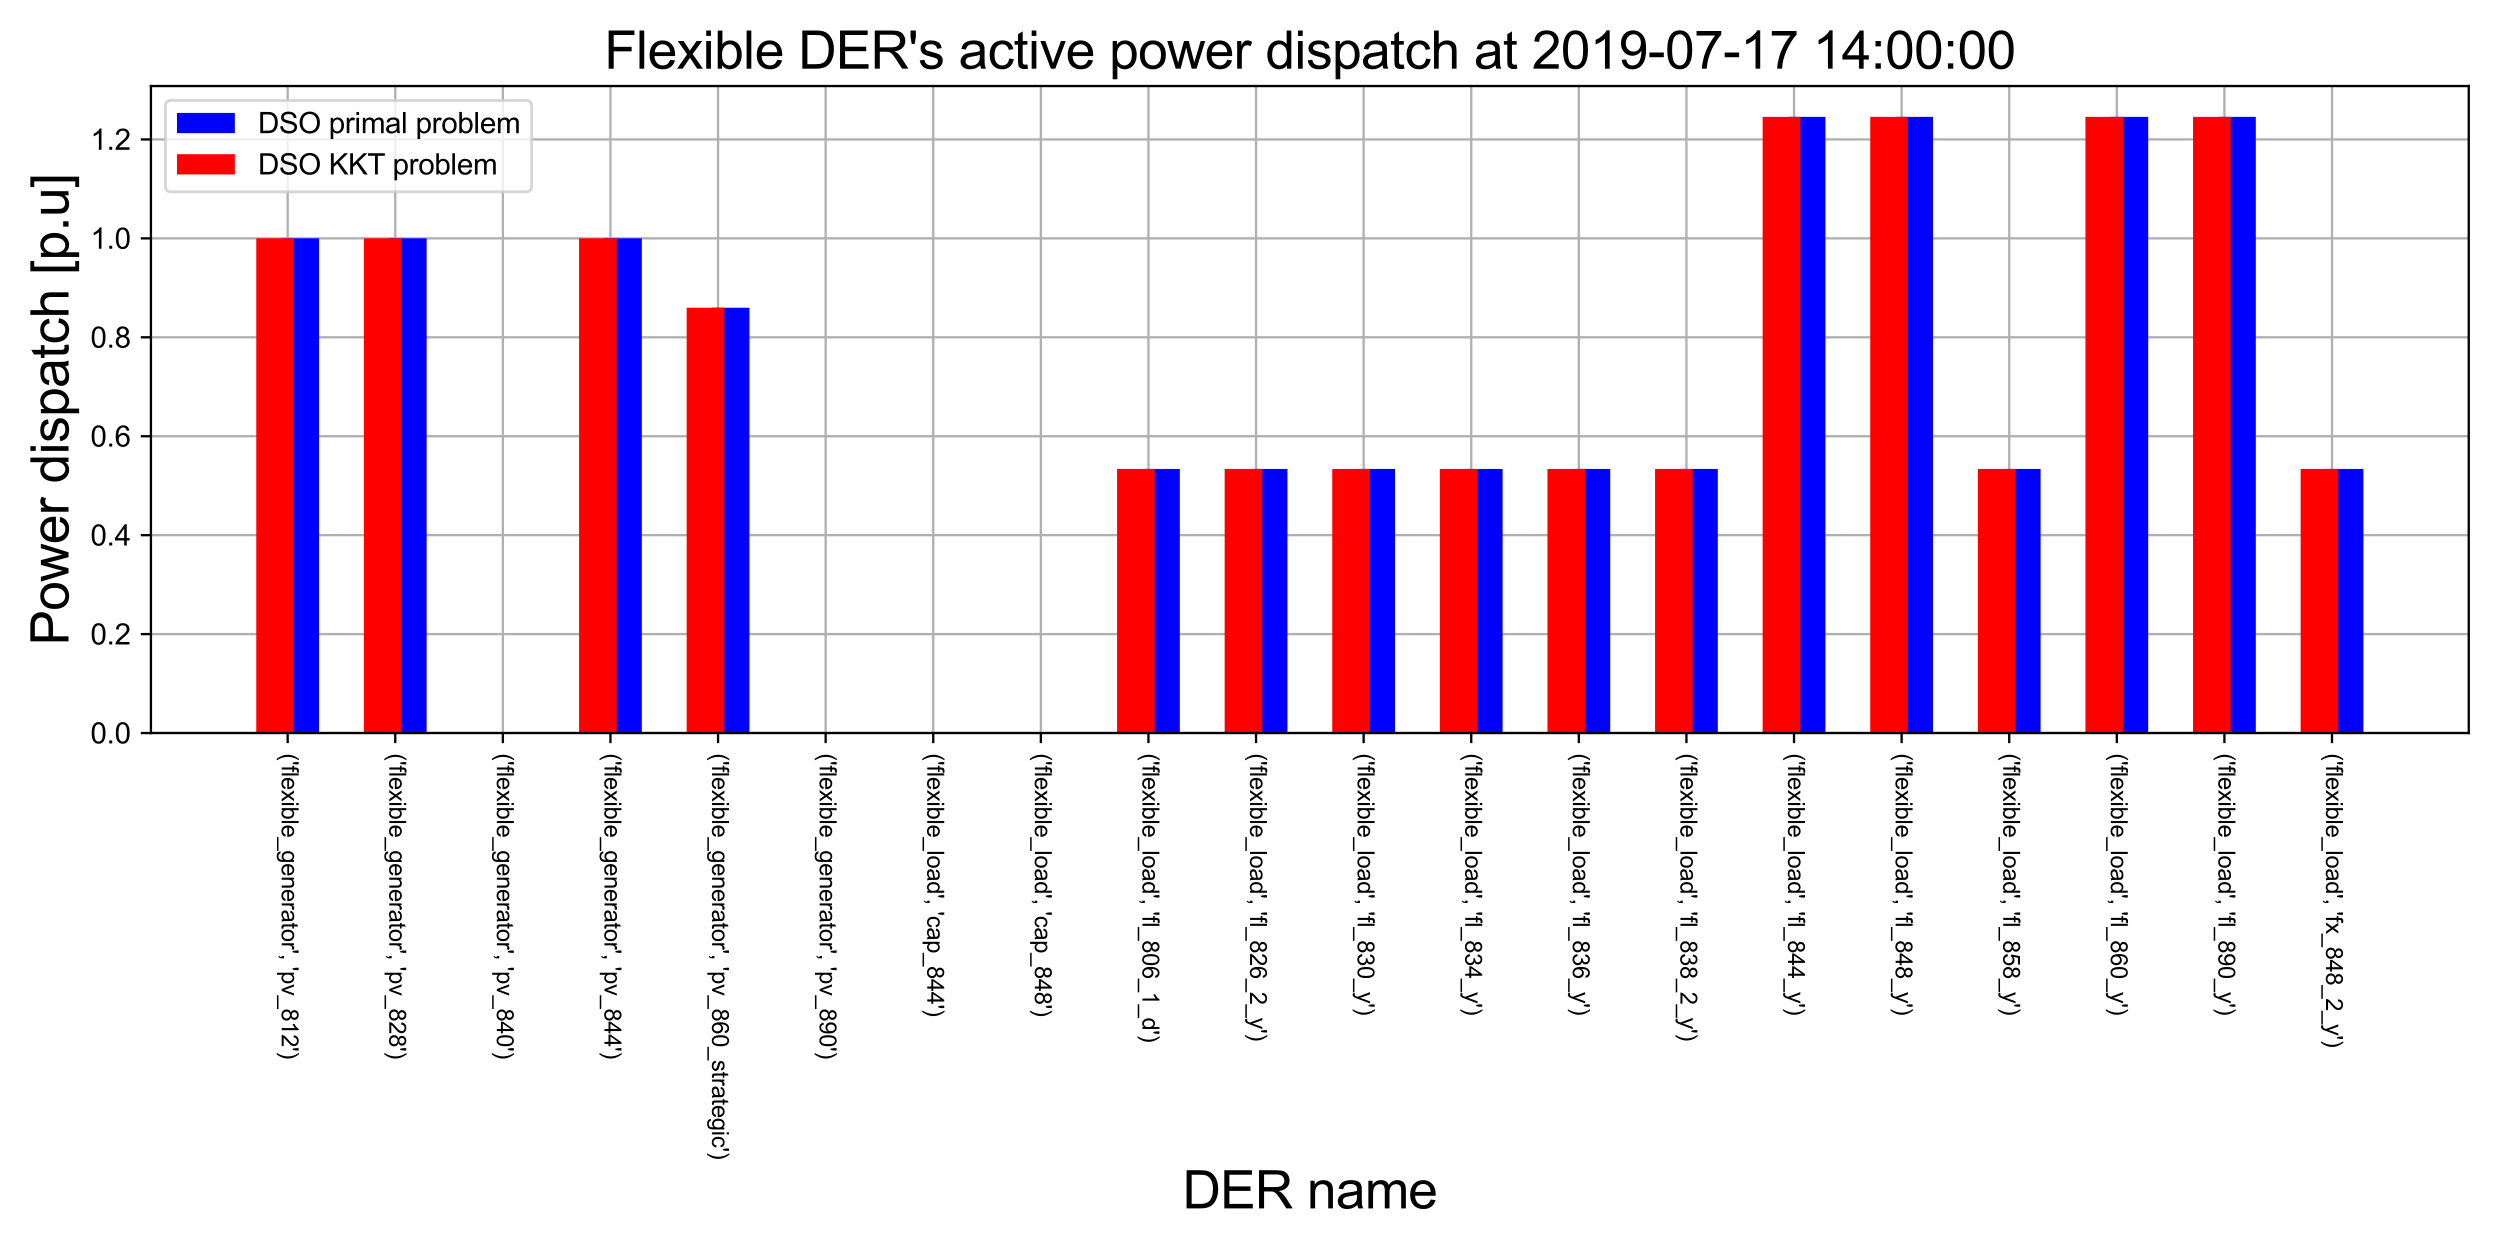 <?xml version="1.0" encoding="utf-8" standalone="no"?>
<!DOCTYPE svg PUBLIC "-//W3C//DTD SVG 1.1//EN"
  "http://www.w3.org/Graphics/SVG/1.1/DTD/svg11.dtd">
<svg xmlns:xlink="http://www.w3.org/1999/xlink" width="864pt" height="432pt" viewBox="0 0 864 432" xmlns="http://www.w3.org/2000/svg" version="1.1">
 <defs>
  <style type="text/css">*{stroke-linejoin: round; stroke-linecap: butt}</style>
 </defs>
 <g id="figure_1">
  <g id="patch_1">
   <path d="M 0 432 
L 864 432 
L 864 0 
L 0 0 
z
" style="fill: #ffffff"/>
  </g>
  <g id="axes_1">
   <g id="patch_2">
    <path d="M 52.162 253.338 
L 853.2 253.338 
L 853.2 29.738 
L 52.162 29.738 
z
" style="fill: #ffffff"/>
   </g>
   <g id="matplotlib.axis_1">
    <g id="xtick_1">
     <g id="line2d_1">
      <path d="M 99.418 253.338 
L 99.418 29.738 
" clip-path="url(#pb064560d4a)" style="fill: none; stroke: #b0b0b0; stroke-width: 0.8; stroke-linecap: square"/>
     </g>
     <g id="line2d_2">
      <defs>
       <path id="mcaf1d9de85" d="M 0 0 
L 0 3.5 
" style="stroke: #000000; stroke-width: 0.8"/>
      </defs>
      <g>
       <use xlink:href="#mcaf1d9de85" x="99.418" y="253.338" style="stroke: #000000; stroke-width: 0.8"/>
      </g>
     </g>
     <g id="text_1">
      <!-- ('flexible_generator', 'pv_812') -->
      <g transform="translate(97.348 260.338)rotate(-270)scale(0.08 -0.08)">
       <defs>
        <path id="ArialMT-28" d="M 1497 -1347 
Q 1031 -759 709 28 
Q 388 816 388 1659 
Q 388 2403 628 3084 
Q 909 3875 1497 4659 
L 1900 4659 
Q 1522 4009 1400 3731 
Q 1209 3300 1100 2831 
Q 966 2247 966 1656 
Q 966 153 1900 -1347 
L 1497 -1347 
z
" transform="scale(0.016)"/>
        <path id="ArialMT-27" d="M 425 2959 
L 281 3816 
L 281 4581 
L 922 4581 
L 922 3816 
L 772 2959 
L 425 2959 
z
" transform="scale(0.016)"/>
        <path id="ArialMT-66" d="M 556 0 
L 556 2881 
L 59 2881 
L 59 3319 
L 556 3319 
L 556 3672 
Q 556 4006 616 4169 
Q 697 4388 901 4523 
Q 1106 4659 1475 4659 
Q 1713 4659 2000 4603 
L 1916 4113 
Q 1741 4144 1584 4144 
Q 1328 4144 1222 4034 
Q 1116 3925 1116 3625 
L 1116 3319 
L 1763 3319 
L 1763 2881 
L 1116 2881 
L 1116 0 
L 556 0 
z
" transform="scale(0.016)"/>
        <path id="ArialMT-6c" d="M 409 0 
L 409 4581 
L 972 4581 
L 972 0 
L 409 0 
z
" transform="scale(0.016)"/>
        <path id="ArialMT-65" d="M 2694 1069 
L 3275 997 
Q 3138 488 2766 206 
Q 2394 -75 1816 -75 
Q 1088 -75 661 373 
Q 234 822 234 1631 
Q 234 2469 665 2931 
Q 1097 3394 1784 3394 
Q 2450 3394 2872 2941 
Q 3294 2488 3294 1666 
Q 3294 1616 3291 1516 
L 816 1516 
Q 847 969 1125 678 
Q 1403 388 1819 388 
Q 2128 388 2347 550 
Q 2566 713 2694 1069 
z
M 847 1978 
L 2700 1978 
Q 2663 2397 2488 2606 
Q 2219 2931 1791 2931 
Q 1403 2931 1139 2672 
Q 875 2413 847 1978 
z
" transform="scale(0.016)"/>
        <path id="ArialMT-78" d="M 47 0 
L 1259 1725 
L 138 3319 
L 841 3319 
L 1350 2541 
Q 1494 2319 1581 2169 
Q 1719 2375 1834 2534 
L 2394 3319 
L 3066 3319 
L 1919 1756 
L 3153 0 
L 2463 0 
L 1781 1031 
L 1600 1309 
L 728 0 
L 47 0 
z
" transform="scale(0.016)"/>
        <path id="ArialMT-69" d="M 425 3934 
L 425 4581 
L 988 4581 
L 988 3934 
L 425 3934 
z
M 425 0 
L 425 3319 
L 988 3319 
L 988 0 
L 425 0 
z
" transform="scale(0.016)"/>
        <path id="ArialMT-62" d="M 941 0 
L 419 0 
L 419 4581 
L 981 4581 
L 981 2947 
Q 1338 3394 1891 3394 
Q 2197 3394 2470 3270 
Q 2744 3147 2920 2923 
Q 3097 2700 3197 2384 
Q 3297 2069 3297 1709 
Q 3297 856 2875 390 
Q 2453 -75 1863 -75 
Q 1275 -75 941 416 
L 941 0 
z
M 934 1684 
Q 934 1088 1097 822 
Q 1363 388 1816 388 
Q 2184 388 2453 708 
Q 2722 1028 2722 1663 
Q 2722 2313 2464 2622 
Q 2206 2931 1841 2931 
Q 1472 2931 1203 2611 
Q 934 2291 934 1684 
z
" transform="scale(0.016)"/>
        <path id="ArialMT-5f" d="M -97 -1272 
L -97 -866 
L 3631 -866 
L 3631 -1272 
L -97 -1272 
z
" transform="scale(0.016)"/>
        <path id="ArialMT-67" d="M 319 -275 
L 866 -356 
Q 900 -609 1056 -725 
Q 1266 -881 1628 -881 
Q 2019 -881 2231 -725 
Q 2444 -569 2519 -288 
Q 2563 -116 2559 434 
Q 2191 0 1641 0 
Q 956 0 581 494 
Q 206 988 206 1678 
Q 206 2153 378 2554 
Q 550 2956 876 3175 
Q 1203 3394 1644 3394 
Q 2231 3394 2613 2919 
L 2613 3319 
L 3131 3319 
L 3131 450 
Q 3131 -325 2973 -648 
Q 2816 -972 2473 -1159 
Q 2131 -1347 1631 -1347 
Q 1038 -1347 672 -1080 
Q 306 -813 319 -275 
z
M 784 1719 
Q 784 1066 1043 766 
Q 1303 466 1694 466 
Q 2081 466 2343 764 
Q 2606 1063 2606 1700 
Q 2606 2309 2336 2618 
Q 2066 2928 1684 2928 
Q 1309 2928 1046 2623 
Q 784 2319 784 1719 
z
" transform="scale(0.016)"/>
        <path id="ArialMT-6e" d="M 422 0 
L 422 3319 
L 928 3319 
L 928 2847 
Q 1294 3394 1984 3394 
Q 2284 3394 2536 3286 
Q 2788 3178 2913 3003 
Q 3038 2828 3088 2588 
Q 3119 2431 3119 2041 
L 3119 0 
L 2556 0 
L 2556 2019 
Q 2556 2363 2490 2533 
Q 2425 2703 2258 2804 
Q 2091 2906 1866 2906 
Q 1506 2906 1245 2678 
Q 984 2450 984 1813 
L 984 0 
L 422 0 
z
" transform="scale(0.016)"/>
        <path id="ArialMT-72" d="M 416 0 
L 416 3319 
L 922 3319 
L 922 2816 
Q 1116 3169 1280 3281 
Q 1444 3394 1641 3394 
Q 1925 3394 2219 3213 
L 2025 2691 
Q 1819 2813 1613 2813 
Q 1428 2813 1281 2702 
Q 1134 2591 1072 2394 
Q 978 2094 978 1738 
L 978 0 
L 416 0 
z
" transform="scale(0.016)"/>
        <path id="ArialMT-61" d="M 2588 409 
Q 2275 144 1986 34 
Q 1697 -75 1366 -75 
Q 819 -75 525 192 
Q 231 459 231 875 
Q 231 1119 342 1320 
Q 453 1522 633 1644 
Q 813 1766 1038 1828 
Q 1203 1872 1538 1913 
Q 2219 1994 2541 2106 
Q 2544 2222 2544 2253 
Q 2544 2597 2384 2738 
Q 2169 2928 1744 2928 
Q 1347 2928 1158 2789 
Q 969 2650 878 2297 
L 328 2372 
Q 403 2725 575 2942 
Q 747 3159 1072 3276 
Q 1397 3394 1825 3394 
Q 2250 3394 2515 3294 
Q 2781 3194 2906 3042 
Q 3031 2891 3081 2659 
Q 3109 2516 3109 2141 
L 3109 1391 
Q 3109 606 3145 398 
Q 3181 191 3288 0 
L 2700 0 
Q 2613 175 2588 409 
z
M 2541 1666 
Q 2234 1541 1622 1453 
Q 1275 1403 1131 1340 
Q 988 1278 909 1158 
Q 831 1038 831 891 
Q 831 666 1001 516 
Q 1172 366 1500 366 
Q 1825 366 2078 508 
Q 2331 650 2450 897 
Q 2541 1088 2541 1459 
L 2541 1666 
z
" transform="scale(0.016)"/>
        <path id="ArialMT-74" d="M 1650 503 
L 1731 6 
Q 1494 -44 1306 -44 
Q 1000 -44 831 53 
Q 663 150 594 308 
Q 525 466 525 972 
L 525 2881 
L 113 2881 
L 113 3319 
L 525 3319 
L 525 4141 
L 1084 4478 
L 1084 3319 
L 1650 3319 
L 1650 2881 
L 1084 2881 
L 1084 941 
Q 1084 700 1114 631 
Q 1144 563 1211 522 
Q 1278 481 1403 481 
Q 1497 481 1650 503 
z
" transform="scale(0.016)"/>
        <path id="ArialMT-6f" d="M 213 1659 
Q 213 2581 725 3025 
Q 1153 3394 1769 3394 
Q 2453 3394 2887 2945 
Q 3322 2497 3322 1706 
Q 3322 1066 3130 698 
Q 2938 331 2570 128 
Q 2203 -75 1769 -75 
Q 1072 -75 642 372 
Q 213 819 213 1659 
z
M 791 1659 
Q 791 1022 1069 705 
Q 1347 388 1769 388 
Q 2188 388 2466 706 
Q 2744 1025 2744 1678 
Q 2744 2294 2464 2611 
Q 2184 2928 1769 2928 
Q 1347 2928 1069 2612 
Q 791 2297 791 1659 
z
" transform="scale(0.016)"/>
        <path id="ArialMT-2c" d="M 569 0 
L 569 641 
L 1209 641 
L 1209 0 
Q 1209 -353 1084 -570 
Q 959 -788 688 -906 
L 531 -666 
Q 709 -588 793 -436 
Q 878 -284 888 0 
L 569 0 
z
" transform="scale(0.016)"/>
        <path id="ArialMT-20" transform="scale(0.016)"/>
        <path id="ArialMT-70" d="M 422 -1272 
L 422 3319 
L 934 3319 
L 934 2888 
Q 1116 3141 1344 3267 
Q 1572 3394 1897 3394 
Q 2322 3394 2647 3175 
Q 2972 2956 3137 2557 
Q 3303 2159 3303 1684 
Q 3303 1175 3120 767 
Q 2938 359 2589 142 
Q 2241 -75 1856 -75 
Q 1575 -75 1351 44 
Q 1128 163 984 344 
L 984 -1272 
L 422 -1272 
z
M 931 1641 
Q 931 1000 1190 694 
Q 1450 388 1819 388 
Q 2194 388 2461 705 
Q 2728 1022 2728 1688 
Q 2728 2322 2467 2637 
Q 2206 2953 1844 2953 
Q 1484 2953 1207 2617 
Q 931 2281 931 1641 
z
" transform="scale(0.016)"/>
        <path id="ArialMT-76" d="M 1344 0 
L 81 3319 
L 675 3319 
L 1388 1331 
Q 1503 1009 1600 663 
Q 1675 925 1809 1294 
L 2547 3319 
L 3125 3319 
L 1869 0 
L 1344 0 
z
" transform="scale(0.016)"/>
        <path id="ArialMT-38" d="M 1131 2484 
Q 781 2613 612 2850 
Q 444 3088 444 3419 
Q 444 3919 803 4259 
Q 1163 4600 1759 4600 
Q 2359 4600 2725 4251 
Q 3091 3903 3091 3403 
Q 3091 3084 2923 2848 
Q 2756 2613 2416 2484 
Q 2838 2347 3058 2040 
Q 3278 1734 3278 1309 
Q 3278 722 2862 322 
Q 2447 -78 1769 -78 
Q 1091 -78 675 323 
Q 259 725 259 1325 
Q 259 1772 486 2073 
Q 713 2375 1131 2484 
z
M 1019 3438 
Q 1019 3113 1228 2906 
Q 1438 2700 1772 2700 
Q 2097 2700 2305 2904 
Q 2513 3109 2513 3406 
Q 2513 3716 2298 3927 
Q 2084 4138 1766 4138 
Q 1444 4138 1231 3931 
Q 1019 3725 1019 3438 
z
M 838 1322 
Q 838 1081 952 856 
Q 1066 631 1291 507 
Q 1516 384 1775 384 
Q 2178 384 2440 643 
Q 2703 903 2703 1303 
Q 2703 1709 2433 1975 
Q 2163 2241 1756 2241 
Q 1359 2241 1098 1978 
Q 838 1716 838 1322 
z
" transform="scale(0.016)"/>
        <path id="ArialMT-31" d="M 2384 0 
L 1822 0 
L 1822 3584 
Q 1619 3391 1289 3197 
Q 959 3003 697 2906 
L 697 3450 
Q 1169 3672 1522 3987 
Q 1875 4303 2022 4600 
L 2384 4600 
L 2384 0 
z
" transform="scale(0.016)"/>
        <path id="ArialMT-32" d="M 3222 541 
L 3222 0 
L 194 0 
Q 188 203 259 391 
Q 375 700 629 1000 
Q 884 1300 1366 1694 
Q 2113 2306 2375 2664 
Q 2638 3022 2638 3341 
Q 2638 3675 2398 3904 
Q 2159 4134 1775 4134 
Q 1369 4134 1125 3890 
Q 881 3647 878 3216 
L 300 3275 
Q 359 3922 746 4261 
Q 1134 4600 1788 4600 
Q 2447 4600 2831 4234 
Q 3216 3869 3216 3328 
Q 3216 3053 3103 2787 
Q 2991 2522 2730 2228 
Q 2469 1934 1863 1422 
Q 1356 997 1212 845 
Q 1069 694 975 541 
L 3222 541 
z
" transform="scale(0.016)"/>
        <path id="ArialMT-29" d="M 791 -1347 
L 388 -1347 
Q 1322 153 1322 1656 
Q 1322 2244 1188 2822 
Q 1081 3291 891 3722 
Q 769 4003 388 4659 
L 791 4659 
Q 1378 3875 1659 3084 
Q 1900 2403 1900 1659 
Q 1900 816 1576 28 
Q 1253 -759 791 -1347 
z
" transform="scale(0.016)"/>
       </defs>
       <use xlink:href="#ArialMT-28"/>
       <use xlink:href="#ArialMT-27" x="33.301"/>
       <use xlink:href="#ArialMT-66" x="52.393"/>
       <use xlink:href="#ArialMT-6c" x="80.176"/>
       <use xlink:href="#ArialMT-65" x="102.393"/>
       <use xlink:href="#ArialMT-78" x="158.008"/>
       <use xlink:href="#ArialMT-69" x="208.008"/>
       <use xlink:href="#ArialMT-62" x="230.225"/>
       <use xlink:href="#ArialMT-6c" x="285.84"/>
       <use xlink:href="#ArialMT-65" x="308.057"/>
       <use xlink:href="#ArialMT-5f" x="363.672"/>
       <use xlink:href="#ArialMT-67" x="419.287"/>
       <use xlink:href="#ArialMT-65" x="474.902"/>
       <use xlink:href="#ArialMT-6e" x="530.518"/>
       <use xlink:href="#ArialMT-65" x="586.133"/>
       <use xlink:href="#ArialMT-72" x="641.748"/>
       <use xlink:href="#ArialMT-61" x="675.049"/>
       <use xlink:href="#ArialMT-74" x="730.664"/>
       <use xlink:href="#ArialMT-6f" x="758.447"/>
       <use xlink:href="#ArialMT-72" x="814.062"/>
       <use xlink:href="#ArialMT-27" x="847.363"/>
       <use xlink:href="#ArialMT-2c" x="866.455"/>
       <use xlink:href="#ArialMT-20" x="894.238"/>
       <use xlink:href="#ArialMT-27" x="922.021"/>
       <use xlink:href="#ArialMT-70" x="941.113"/>
       <use xlink:href="#ArialMT-76" x="996.729"/>
       <use xlink:href="#ArialMT-5f" x="1046.729"/>
       <use xlink:href="#ArialMT-38" x="1102.344"/>
       <use xlink:href="#ArialMT-31" x="1157.959"/>
       <use xlink:href="#ArialMT-32" x="1213.574"/>
       <use xlink:href="#ArialMT-27" x="1269.189"/>
       <use xlink:href="#ArialMT-29" x="1288.281"/>
      </g>
     </g>
    </g>
    <g id="xtick_2">
     <g id="line2d_3">
      <path d="M 136.604 253.338 
L 136.604 29.738 
" clip-path="url(#pb064560d4a)" style="fill: none; stroke: #b0b0b0; stroke-width: 0.8; stroke-linecap: square"/>
     </g>
     <g id="line2d_4">
      <g>
       <use xlink:href="#mcaf1d9de85" x="136.604" y="253.338" style="stroke: #000000; stroke-width: 0.8"/>
      </g>
     </g>
     <g id="text_2">
      <!-- ('flexible_generator', 'pv_828') -->
      <g transform="translate(134.534 260.338)rotate(-270)scale(0.08 -0.08)">
       <use xlink:href="#ArialMT-28"/>
       <use xlink:href="#ArialMT-27" x="33.301"/>
       <use xlink:href="#ArialMT-66" x="52.393"/>
       <use xlink:href="#ArialMT-6c" x="80.176"/>
       <use xlink:href="#ArialMT-65" x="102.393"/>
       <use xlink:href="#ArialMT-78" x="158.008"/>
       <use xlink:href="#ArialMT-69" x="208.008"/>
       <use xlink:href="#ArialMT-62" x="230.225"/>
       <use xlink:href="#ArialMT-6c" x="285.84"/>
       <use xlink:href="#ArialMT-65" x="308.057"/>
       <use xlink:href="#ArialMT-5f" x="363.672"/>
       <use xlink:href="#ArialMT-67" x="419.287"/>
       <use xlink:href="#ArialMT-65" x="474.902"/>
       <use xlink:href="#ArialMT-6e" x="530.518"/>
       <use xlink:href="#ArialMT-65" x="586.133"/>
       <use xlink:href="#ArialMT-72" x="641.748"/>
       <use xlink:href="#ArialMT-61" x="675.049"/>
       <use xlink:href="#ArialMT-74" x="730.664"/>
       <use xlink:href="#ArialMT-6f" x="758.447"/>
       <use xlink:href="#ArialMT-72" x="814.062"/>
       <use xlink:href="#ArialMT-27" x="847.363"/>
       <use xlink:href="#ArialMT-2c" x="866.455"/>
       <use xlink:href="#ArialMT-20" x="894.238"/>
       <use xlink:href="#ArialMT-27" x="922.021"/>
       <use xlink:href="#ArialMT-70" x="941.113"/>
       <use xlink:href="#ArialMT-76" x="996.729"/>
       <use xlink:href="#ArialMT-5f" x="1046.729"/>
       <use xlink:href="#ArialMT-38" x="1102.344"/>
       <use xlink:href="#ArialMT-32" x="1157.959"/>
       <use xlink:href="#ArialMT-38" x="1213.574"/>
       <use xlink:href="#ArialMT-27" x="1269.189"/>
       <use xlink:href="#ArialMT-29" x="1288.281"/>
      </g>
     </g>
    </g>
    <g id="xtick_3">
     <g id="line2d_5">
      <path d="M 173.789 253.338 
L 173.789 29.738 
" clip-path="url(#pb064560d4a)" style="fill: none; stroke: #b0b0b0; stroke-width: 0.8; stroke-linecap: square"/>
     </g>
     <g id="line2d_6">
      <g>
       <use xlink:href="#mcaf1d9de85" x="173.789" y="253.338" style="stroke: #000000; stroke-width: 0.8"/>
      </g>
     </g>
     <g id="text_3">
      <!-- ('flexible_generator', 'pv_840') -->
      <g transform="translate(171.719 260.338)rotate(-270)scale(0.08 -0.08)">
       <defs>
        <path id="ArialMT-34" d="M 2069 0 
L 2069 1097 
L 81 1097 
L 81 1613 
L 2172 4581 
L 2631 4581 
L 2631 1613 
L 3250 1613 
L 3250 1097 
L 2631 1097 
L 2631 0 
L 2069 0 
z
M 2069 1613 
L 2069 3678 
L 634 1613 
L 2069 1613 
z
" transform="scale(0.016)"/>
        <path id="ArialMT-30" d="M 266 2259 
Q 266 3072 433 3567 
Q 600 4063 929 4331 
Q 1259 4600 1759 4600 
Q 2128 4600 2406 4451 
Q 2684 4303 2865 4023 
Q 3047 3744 3150 3342 
Q 3253 2941 3253 2259 
Q 3253 1453 3087 958 
Q 2922 463 2592 192 
Q 2263 -78 1759 -78 
Q 1097 -78 719 397 
Q 266 969 266 2259 
z
M 844 2259 
Q 844 1131 1108 757 
Q 1372 384 1759 384 
Q 2147 384 2411 759 
Q 2675 1134 2675 2259 
Q 2675 3391 2411 3762 
Q 2147 4134 1753 4134 
Q 1366 4134 1134 3806 
Q 844 3388 844 2259 
z
" transform="scale(0.016)"/>
       </defs>
       <use xlink:href="#ArialMT-28"/>
       <use xlink:href="#ArialMT-27" x="33.301"/>
       <use xlink:href="#ArialMT-66" x="52.393"/>
       <use xlink:href="#ArialMT-6c" x="80.176"/>
       <use xlink:href="#ArialMT-65" x="102.393"/>
       <use xlink:href="#ArialMT-78" x="158.008"/>
       <use xlink:href="#ArialMT-69" x="208.008"/>
       <use xlink:href="#ArialMT-62" x="230.225"/>
       <use xlink:href="#ArialMT-6c" x="285.84"/>
       <use xlink:href="#ArialMT-65" x="308.057"/>
       <use xlink:href="#ArialMT-5f" x="363.672"/>
       <use xlink:href="#ArialMT-67" x="419.287"/>
       <use xlink:href="#ArialMT-65" x="474.902"/>
       <use xlink:href="#ArialMT-6e" x="530.518"/>
       <use xlink:href="#ArialMT-65" x="586.133"/>
       <use xlink:href="#ArialMT-72" x="641.748"/>
       <use xlink:href="#ArialMT-61" x="675.049"/>
       <use xlink:href="#ArialMT-74" x="730.664"/>
       <use xlink:href="#ArialMT-6f" x="758.447"/>
       <use xlink:href="#ArialMT-72" x="814.062"/>
       <use xlink:href="#ArialMT-27" x="847.363"/>
       <use xlink:href="#ArialMT-2c" x="866.455"/>
       <use xlink:href="#ArialMT-20" x="894.238"/>
       <use xlink:href="#ArialMT-27" x="922.021"/>
       <use xlink:href="#ArialMT-70" x="941.113"/>
       <use xlink:href="#ArialMT-76" x="996.729"/>
       <use xlink:href="#ArialMT-5f" x="1046.729"/>
       <use xlink:href="#ArialMT-38" x="1102.344"/>
       <use xlink:href="#ArialMT-34" x="1157.959"/>
       <use xlink:href="#ArialMT-30" x="1213.574"/>
       <use xlink:href="#ArialMT-27" x="1269.189"/>
       <use xlink:href="#ArialMT-29" x="1288.281"/>
      </g>
     </g>
    </g>
    <g id="xtick_4">
     <g id="line2d_7">
      <path d="M 210.975 253.338 
L 210.975 29.738 
" clip-path="url(#pb064560d4a)" style="fill: none; stroke: #b0b0b0; stroke-width: 0.8; stroke-linecap: square"/>
     </g>
     <g id="line2d_8">
      <g>
       <use xlink:href="#mcaf1d9de85" x="210.975" y="253.338" style="stroke: #000000; stroke-width: 0.8"/>
      </g>
     </g>
     <g id="text_4">
      <!-- ('flexible_generator', 'pv_844') -->
      <g transform="translate(208.905 260.338)rotate(-270)scale(0.08 -0.08)">
       <use xlink:href="#ArialMT-28"/>
       <use xlink:href="#ArialMT-27" x="33.301"/>
       <use xlink:href="#ArialMT-66" x="52.393"/>
       <use xlink:href="#ArialMT-6c" x="80.176"/>
       <use xlink:href="#ArialMT-65" x="102.393"/>
       <use xlink:href="#ArialMT-78" x="158.008"/>
       <use xlink:href="#ArialMT-69" x="208.008"/>
       <use xlink:href="#ArialMT-62" x="230.225"/>
       <use xlink:href="#ArialMT-6c" x="285.84"/>
       <use xlink:href="#ArialMT-65" x="308.057"/>
       <use xlink:href="#ArialMT-5f" x="363.672"/>
       <use xlink:href="#ArialMT-67" x="419.287"/>
       <use xlink:href="#ArialMT-65" x="474.902"/>
       <use xlink:href="#ArialMT-6e" x="530.518"/>
       <use xlink:href="#ArialMT-65" x="586.133"/>
       <use xlink:href="#ArialMT-72" x="641.748"/>
       <use xlink:href="#ArialMT-61" x="675.049"/>
       <use xlink:href="#ArialMT-74" x="730.664"/>
       <use xlink:href="#ArialMT-6f" x="758.447"/>
       <use xlink:href="#ArialMT-72" x="814.062"/>
       <use xlink:href="#ArialMT-27" x="847.363"/>
       <use xlink:href="#ArialMT-2c" x="866.455"/>
       <use xlink:href="#ArialMT-20" x="894.238"/>
       <use xlink:href="#ArialMT-27" x="922.021"/>
       <use xlink:href="#ArialMT-70" x="941.113"/>
       <use xlink:href="#ArialMT-76" x="996.729"/>
       <use xlink:href="#ArialMT-5f" x="1046.729"/>
       <use xlink:href="#ArialMT-38" x="1102.344"/>
       <use xlink:href="#ArialMT-34" x="1157.959"/>
       <use xlink:href="#ArialMT-34" x="1213.574"/>
       <use xlink:href="#ArialMT-27" x="1269.189"/>
       <use xlink:href="#ArialMT-29" x="1288.281"/>
      </g>
     </g>
    </g>
    <g id="xtick_5">
     <g id="line2d_9">
      <path d="M 248.16 253.338 
L 248.16 29.738 
" clip-path="url(#pb064560d4a)" style="fill: none; stroke: #b0b0b0; stroke-width: 0.8; stroke-linecap: square"/>
     </g>
     <g id="line2d_10">
      <g>
       <use xlink:href="#mcaf1d9de85" x="248.16" y="253.338" style="stroke: #000000; stroke-width: 0.8"/>
      </g>
     </g>
     <g id="text_5">
      <!-- ('flexible_generator', 'pv_860_strategic') -->
      <g transform="translate(246.09 260.338)rotate(-270)scale(0.08 -0.08)">
       <defs>
        <path id="ArialMT-36" d="M 3184 3459 
L 2625 3416 
Q 2550 3747 2413 3897 
Q 2184 4138 1850 4138 
Q 1581 4138 1378 3988 
Q 1113 3794 959 3422 
Q 806 3050 800 2363 
Q 1003 2672 1297 2822 
Q 1591 2972 1913 2972 
Q 2475 2972 2870 2558 
Q 3266 2144 3266 1488 
Q 3266 1056 3080 686 
Q 2894 316 2569 119 
Q 2244 -78 1831 -78 
Q 1128 -78 684 439 
Q 241 956 241 2144 
Q 241 3472 731 4075 
Q 1159 4600 1884 4600 
Q 2425 4600 2770 4297 
Q 3116 3994 3184 3459 
z
M 888 1484 
Q 888 1194 1011 928 
Q 1134 663 1356 523 
Q 1578 384 1822 384 
Q 2178 384 2434 671 
Q 2691 959 2691 1453 
Q 2691 1928 2437 2201 
Q 2184 2475 1800 2475 
Q 1419 2475 1153 2201 
Q 888 1928 888 1484 
z
" transform="scale(0.016)"/>
        <path id="ArialMT-73" d="M 197 991 
L 753 1078 
Q 800 744 1014 566 
Q 1228 388 1613 388 
Q 2000 388 2187 545 
Q 2375 703 2375 916 
Q 2375 1106 2209 1216 
Q 2094 1291 1634 1406 
Q 1016 1563 777 1677 
Q 538 1791 414 1992 
Q 291 2194 291 2438 
Q 291 2659 392 2848 
Q 494 3038 669 3163 
Q 800 3259 1026 3326 
Q 1253 3394 1513 3394 
Q 1903 3394 2198 3281 
Q 2494 3169 2634 2976 
Q 2775 2784 2828 2463 
L 2278 2388 
Q 2241 2644 2061 2787 
Q 1881 2931 1553 2931 
Q 1166 2931 1000 2803 
Q 834 2675 834 2503 
Q 834 2394 903 2306 
Q 972 2216 1119 2156 
Q 1203 2125 1616 2013 
Q 2213 1853 2448 1751 
Q 2684 1650 2818 1456 
Q 2953 1263 2953 975 
Q 2953 694 2789 445 
Q 2625 197 2315 61 
Q 2006 -75 1616 -75 
Q 969 -75 630 194 
Q 291 463 197 991 
z
" transform="scale(0.016)"/>
        <path id="ArialMT-63" d="M 2588 1216 
L 3141 1144 
Q 3050 572 2676 248 
Q 2303 -75 1759 -75 
Q 1078 -75 664 370 
Q 250 816 250 1647 
Q 250 2184 428 2587 
Q 606 2991 970 3192 
Q 1334 3394 1763 3394 
Q 2303 3394 2647 3120 
Q 2991 2847 3088 2344 
L 2541 2259 
Q 2463 2594 2264 2762 
Q 2066 2931 1784 2931 
Q 1359 2931 1093 2626 
Q 828 2322 828 1663 
Q 828 994 1084 691 
Q 1341 388 1753 388 
Q 2084 388 2306 591 
Q 2528 794 2588 1216 
z
" transform="scale(0.016)"/>
       </defs>
       <use xlink:href="#ArialMT-28"/>
       <use xlink:href="#ArialMT-27" x="33.301"/>
       <use xlink:href="#ArialMT-66" x="52.393"/>
       <use xlink:href="#ArialMT-6c" x="80.176"/>
       <use xlink:href="#ArialMT-65" x="102.393"/>
       <use xlink:href="#ArialMT-78" x="158.008"/>
       <use xlink:href="#ArialMT-69" x="208.008"/>
       <use xlink:href="#ArialMT-62" x="230.225"/>
       <use xlink:href="#ArialMT-6c" x="285.84"/>
       <use xlink:href="#ArialMT-65" x="308.057"/>
       <use xlink:href="#ArialMT-5f" x="363.672"/>
       <use xlink:href="#ArialMT-67" x="419.287"/>
       <use xlink:href="#ArialMT-65" x="474.902"/>
       <use xlink:href="#ArialMT-6e" x="530.518"/>
       <use xlink:href="#ArialMT-65" x="586.133"/>
       <use xlink:href="#ArialMT-72" x="641.748"/>
       <use xlink:href="#ArialMT-61" x="675.049"/>
       <use xlink:href="#ArialMT-74" x="730.664"/>
       <use xlink:href="#ArialMT-6f" x="758.447"/>
       <use xlink:href="#ArialMT-72" x="814.062"/>
       <use xlink:href="#ArialMT-27" x="847.363"/>
       <use xlink:href="#ArialMT-2c" x="866.455"/>
       <use xlink:href="#ArialMT-20" x="894.238"/>
       <use xlink:href="#ArialMT-27" x="922.021"/>
       <use xlink:href="#ArialMT-70" x="941.113"/>
       <use xlink:href="#ArialMT-76" x="996.729"/>
       <use xlink:href="#ArialMT-5f" x="1046.729"/>
       <use xlink:href="#ArialMT-38" x="1102.344"/>
       <use xlink:href="#ArialMT-36" x="1157.959"/>
       <use xlink:href="#ArialMT-30" x="1213.574"/>
       <use xlink:href="#ArialMT-5f" x="1269.189"/>
       <use xlink:href="#ArialMT-73" x="1324.805"/>
       <use xlink:href="#ArialMT-74" x="1374.805"/>
       <use xlink:href="#ArialMT-72" x="1402.588"/>
       <use xlink:href="#ArialMT-61" x="1435.889"/>
       <use xlink:href="#ArialMT-74" x="1491.504"/>
       <use xlink:href="#ArialMT-65" x="1519.287"/>
       <use xlink:href="#ArialMT-67" x="1574.902"/>
       <use xlink:href="#ArialMT-69" x="1630.518"/>
       <use xlink:href="#ArialMT-63" x="1652.734"/>
       <use xlink:href="#ArialMT-27" x="1702.734"/>
       <use xlink:href="#ArialMT-29" x="1721.826"/>
      </g>
     </g>
    </g>
    <g id="xtick_6">
     <g id="line2d_11">
      <path d="M 285.346 253.338 
L 285.346 29.738 
" clip-path="url(#pb064560d4a)" style="fill: none; stroke: #b0b0b0; stroke-width: 0.8; stroke-linecap: square"/>
     </g>
     <g id="line2d_12">
      <g>
       <use xlink:href="#mcaf1d9de85" x="285.346" y="253.338" style="stroke: #000000; stroke-width: 0.8"/>
      </g>
     </g>
     <g id="text_6">
      <!-- ('flexible_generator', 'pv_890') -->
      <g transform="translate(283.276 260.338)rotate(-270)scale(0.08 -0.08)">
       <defs>
        <path id="ArialMT-39" d="M 350 1059 
L 891 1109 
Q 959 728 1153 556 
Q 1347 384 1650 384 
Q 1909 384 2104 503 
Q 2300 622 2425 820 
Q 2550 1019 2634 1356 
Q 2719 1694 2719 2044 
Q 2719 2081 2716 2156 
Q 2547 1888 2255 1720 
Q 1963 1553 1622 1553 
Q 1053 1553 659 1965 
Q 266 2378 266 3053 
Q 266 3750 677 4175 
Q 1088 4600 1706 4600 
Q 2153 4600 2523 4359 
Q 2894 4119 3086 3673 
Q 3278 3228 3278 2384 
Q 3278 1506 3087 986 
Q 2897 466 2520 194 
Q 2144 -78 1638 -78 
Q 1100 -78 759 220 
Q 419 519 350 1059 
z
M 2653 3081 
Q 2653 3566 2395 3850 
Q 2138 4134 1775 4134 
Q 1400 4134 1122 3828 
Q 844 3522 844 3034 
Q 844 2597 1108 2323 
Q 1372 2050 1759 2050 
Q 2150 2050 2401 2323 
Q 2653 2597 2653 3081 
z
" transform="scale(0.016)"/>
       </defs>
       <use xlink:href="#ArialMT-28"/>
       <use xlink:href="#ArialMT-27" x="33.301"/>
       <use xlink:href="#ArialMT-66" x="52.393"/>
       <use xlink:href="#ArialMT-6c" x="80.176"/>
       <use xlink:href="#ArialMT-65" x="102.393"/>
       <use xlink:href="#ArialMT-78" x="158.008"/>
       <use xlink:href="#ArialMT-69" x="208.008"/>
       <use xlink:href="#ArialMT-62" x="230.225"/>
       <use xlink:href="#ArialMT-6c" x="285.84"/>
       <use xlink:href="#ArialMT-65" x="308.057"/>
       <use xlink:href="#ArialMT-5f" x="363.672"/>
       <use xlink:href="#ArialMT-67" x="419.287"/>
       <use xlink:href="#ArialMT-65" x="474.902"/>
       <use xlink:href="#ArialMT-6e" x="530.518"/>
       <use xlink:href="#ArialMT-65" x="586.133"/>
       <use xlink:href="#ArialMT-72" x="641.748"/>
       <use xlink:href="#ArialMT-61" x="675.049"/>
       <use xlink:href="#ArialMT-74" x="730.664"/>
       <use xlink:href="#ArialMT-6f" x="758.447"/>
       <use xlink:href="#ArialMT-72" x="814.062"/>
       <use xlink:href="#ArialMT-27" x="847.363"/>
       <use xlink:href="#ArialMT-2c" x="866.455"/>
       <use xlink:href="#ArialMT-20" x="894.238"/>
       <use xlink:href="#ArialMT-27" x="922.021"/>
       <use xlink:href="#ArialMT-70" x="941.113"/>
       <use xlink:href="#ArialMT-76" x="996.729"/>
       <use xlink:href="#ArialMT-5f" x="1046.729"/>
       <use xlink:href="#ArialMT-38" x="1102.344"/>
       <use xlink:href="#ArialMT-39" x="1157.959"/>
       <use xlink:href="#ArialMT-30" x="1213.574"/>
       <use xlink:href="#ArialMT-27" x="1269.189"/>
       <use xlink:href="#ArialMT-29" x="1288.281"/>
      </g>
     </g>
    </g>
    <g id="xtick_7">
     <g id="line2d_13">
      <path d="M 322.531 253.338 
L 322.531 29.738 
" clip-path="url(#pb064560d4a)" style="fill: none; stroke: #b0b0b0; stroke-width: 0.8; stroke-linecap: square"/>
     </g>
     <g id="line2d_14">
      <g>
       <use xlink:href="#mcaf1d9de85" x="322.531" y="253.338" style="stroke: #000000; stroke-width: 0.8"/>
      </g>
     </g>
     <g id="text_7">
      <!-- ('flexible_load', 'cap_844') -->
      <g transform="translate(320.461 260.338)rotate(-270)scale(0.08 -0.08)">
       <defs>
        <path id="ArialMT-64" d="M 2575 0 
L 2575 419 
Q 2259 -75 1647 -75 
Q 1250 -75 917 144 
Q 584 363 401 755 
Q 219 1147 219 1656 
Q 219 2153 384 2558 
Q 550 2963 881 3178 
Q 1213 3394 1622 3394 
Q 1922 3394 2156 3267 
Q 2391 3141 2538 2938 
L 2538 4581 
L 3097 4581 
L 3097 0 
L 2575 0 
z
M 797 1656 
Q 797 1019 1065 703 
Q 1334 388 1700 388 
Q 2069 388 2326 689 
Q 2584 991 2584 1609 
Q 2584 2291 2321 2609 
Q 2059 2928 1675 2928 
Q 1300 2928 1048 2622 
Q 797 2316 797 1656 
z
" transform="scale(0.016)"/>
       </defs>
       <use xlink:href="#ArialMT-28"/>
       <use xlink:href="#ArialMT-27" x="33.301"/>
       <use xlink:href="#ArialMT-66" x="52.393"/>
       <use xlink:href="#ArialMT-6c" x="80.176"/>
       <use xlink:href="#ArialMT-65" x="102.393"/>
       <use xlink:href="#ArialMT-78" x="158.008"/>
       <use xlink:href="#ArialMT-69" x="208.008"/>
       <use xlink:href="#ArialMT-62" x="230.225"/>
       <use xlink:href="#ArialMT-6c" x="285.84"/>
       <use xlink:href="#ArialMT-65" x="308.057"/>
       <use xlink:href="#ArialMT-5f" x="363.672"/>
       <use xlink:href="#ArialMT-6c" x="419.287"/>
       <use xlink:href="#ArialMT-6f" x="441.504"/>
       <use xlink:href="#ArialMT-61" x="497.119"/>
       <use xlink:href="#ArialMT-64" x="552.734"/>
       <use xlink:href="#ArialMT-27" x="608.35"/>
       <use xlink:href="#ArialMT-2c" x="627.441"/>
       <use xlink:href="#ArialMT-20" x="655.225"/>
       <use xlink:href="#ArialMT-27" x="683.008"/>
       <use xlink:href="#ArialMT-63" x="702.1"/>
       <use xlink:href="#ArialMT-61" x="752.1"/>
       <use xlink:href="#ArialMT-70" x="807.715"/>
       <use xlink:href="#ArialMT-5f" x="863.33"/>
       <use xlink:href="#ArialMT-38" x="918.945"/>
       <use xlink:href="#ArialMT-34" x="974.561"/>
       <use xlink:href="#ArialMT-34" x="1030.176"/>
       <use xlink:href="#ArialMT-27" x="1085.791"/>
       <use xlink:href="#ArialMT-29" x="1104.883"/>
      </g>
     </g>
    </g>
    <g id="xtick_8">
     <g id="line2d_15">
      <path d="M 359.717 253.338 
L 359.717 29.738 
" clip-path="url(#pb064560d4a)" style="fill: none; stroke: #b0b0b0; stroke-width: 0.8; stroke-linecap: square"/>
     </g>
     <g id="line2d_16">
      <g>
       <use xlink:href="#mcaf1d9de85" x="359.717" y="253.338" style="stroke: #000000; stroke-width: 0.8"/>
      </g>
     </g>
     <g id="text_8">
      <!-- ('flexible_load', 'cap_848') -->
      <g transform="translate(357.647 260.338)rotate(-270)scale(0.08 -0.08)">
       <use xlink:href="#ArialMT-28"/>
       <use xlink:href="#ArialMT-27" x="33.301"/>
       <use xlink:href="#ArialMT-66" x="52.393"/>
       <use xlink:href="#ArialMT-6c" x="80.176"/>
       <use xlink:href="#ArialMT-65" x="102.393"/>
       <use xlink:href="#ArialMT-78" x="158.008"/>
       <use xlink:href="#ArialMT-69" x="208.008"/>
       <use xlink:href="#ArialMT-62" x="230.225"/>
       <use xlink:href="#ArialMT-6c" x="285.84"/>
       <use xlink:href="#ArialMT-65" x="308.057"/>
       <use xlink:href="#ArialMT-5f" x="363.672"/>
       <use xlink:href="#ArialMT-6c" x="419.287"/>
       <use xlink:href="#ArialMT-6f" x="441.504"/>
       <use xlink:href="#ArialMT-61" x="497.119"/>
       <use xlink:href="#ArialMT-64" x="552.734"/>
       <use xlink:href="#ArialMT-27" x="608.35"/>
       <use xlink:href="#ArialMT-2c" x="627.441"/>
       <use xlink:href="#ArialMT-20" x="655.225"/>
       <use xlink:href="#ArialMT-27" x="683.008"/>
       <use xlink:href="#ArialMT-63" x="702.1"/>
       <use xlink:href="#ArialMT-61" x="752.1"/>
       <use xlink:href="#ArialMT-70" x="807.715"/>
       <use xlink:href="#ArialMT-5f" x="863.33"/>
       <use xlink:href="#ArialMT-38" x="918.945"/>
       <use xlink:href="#ArialMT-34" x="974.561"/>
       <use xlink:href="#ArialMT-38" x="1030.176"/>
       <use xlink:href="#ArialMT-27" x="1085.791"/>
       <use xlink:href="#ArialMT-29" x="1104.883"/>
      </g>
     </g>
    </g>
    <g id="xtick_9">
     <g id="line2d_17">
      <path d="M 396.902 253.338 
L 396.902 29.738 
" clip-path="url(#pb064560d4a)" style="fill: none; stroke: #b0b0b0; stroke-width: 0.8; stroke-linecap: square"/>
     </g>
     <g id="line2d_18">
      <g>
       <use xlink:href="#mcaf1d9de85" x="396.902" y="253.338" style="stroke: #000000; stroke-width: 0.8"/>
      </g>
     </g>
     <g id="text_9">
      <!-- ('flexible_load', 'fl_806_1_d') -->
      <g transform="translate(394.832 260.338)rotate(-270)scale(0.08 -0.08)">
       <use xlink:href="#ArialMT-28"/>
       <use xlink:href="#ArialMT-27" x="33.301"/>
       <use xlink:href="#ArialMT-66" x="52.393"/>
       <use xlink:href="#ArialMT-6c" x="80.176"/>
       <use xlink:href="#ArialMT-65" x="102.393"/>
       <use xlink:href="#ArialMT-78" x="158.008"/>
       <use xlink:href="#ArialMT-69" x="208.008"/>
       <use xlink:href="#ArialMT-62" x="230.225"/>
       <use xlink:href="#ArialMT-6c" x="285.84"/>
       <use xlink:href="#ArialMT-65" x="308.057"/>
       <use xlink:href="#ArialMT-5f" x="363.672"/>
       <use xlink:href="#ArialMT-6c" x="419.287"/>
       <use xlink:href="#ArialMT-6f" x="441.504"/>
       <use xlink:href="#ArialMT-61" x="497.119"/>
       <use xlink:href="#ArialMT-64" x="552.734"/>
       <use xlink:href="#ArialMT-27" x="608.35"/>
       <use xlink:href="#ArialMT-2c" x="627.441"/>
       <use xlink:href="#ArialMT-20" x="655.225"/>
       <use xlink:href="#ArialMT-27" x="683.008"/>
       <use xlink:href="#ArialMT-66" x="702.1"/>
       <use xlink:href="#ArialMT-6c" x="729.883"/>
       <use xlink:href="#ArialMT-5f" x="752.1"/>
       <use xlink:href="#ArialMT-38" x="807.715"/>
       <use xlink:href="#ArialMT-30" x="863.33"/>
       <use xlink:href="#ArialMT-36" x="918.945"/>
       <use xlink:href="#ArialMT-5f" x="974.561"/>
       <use xlink:href="#ArialMT-31" x="1030.176"/>
       <use xlink:href="#ArialMT-5f" x="1085.791"/>
       <use xlink:href="#ArialMT-64" x="1141.406"/>
       <use xlink:href="#ArialMT-27" x="1197.021"/>
       <use xlink:href="#ArialMT-29" x="1216.113"/>
      </g>
     </g>
    </g>
    <g id="xtick_10">
     <g id="line2d_19">
      <path d="M 434.088 253.338 
L 434.088 29.738 
" clip-path="url(#pb064560d4a)" style="fill: none; stroke: #b0b0b0; stroke-width: 0.8; stroke-linecap: square"/>
     </g>
     <g id="line2d_20">
      <g>
       <use xlink:href="#mcaf1d9de85" x="434.088" y="253.338" style="stroke: #000000; stroke-width: 0.8"/>
      </g>
     </g>
     <g id="text_10">
      <!-- ('flexible_load', 'fl_826_2_y') -->
      <g transform="translate(432.018 260.338)rotate(-270)scale(0.08 -0.08)">
       <defs>
        <path id="ArialMT-79" d="M 397 -1278 
L 334 -750 
Q 519 -800 656 -800 
Q 844 -800 956 -737 
Q 1069 -675 1141 -563 
Q 1194 -478 1313 -144 
Q 1328 -97 1363 -6 
L 103 3319 
L 709 3319 
L 1400 1397 
Q 1534 1031 1641 628 
Q 1738 1016 1872 1384 
L 2581 3319 
L 3144 3319 
L 1881 -56 
Q 1678 -603 1566 -809 
Q 1416 -1088 1222 -1217 
Q 1028 -1347 759 -1347 
Q 597 -1347 397 -1278 
z
" transform="scale(0.016)"/>
       </defs>
       <use xlink:href="#ArialMT-28"/>
       <use xlink:href="#ArialMT-27" x="33.301"/>
       <use xlink:href="#ArialMT-66" x="52.393"/>
       <use xlink:href="#ArialMT-6c" x="80.176"/>
       <use xlink:href="#ArialMT-65" x="102.393"/>
       <use xlink:href="#ArialMT-78" x="158.008"/>
       <use xlink:href="#ArialMT-69" x="208.008"/>
       <use xlink:href="#ArialMT-62" x="230.225"/>
       <use xlink:href="#ArialMT-6c" x="285.84"/>
       <use xlink:href="#ArialMT-65" x="308.057"/>
       <use xlink:href="#ArialMT-5f" x="363.672"/>
       <use xlink:href="#ArialMT-6c" x="419.287"/>
       <use xlink:href="#ArialMT-6f" x="441.504"/>
       <use xlink:href="#ArialMT-61" x="497.119"/>
       <use xlink:href="#ArialMT-64" x="552.734"/>
       <use xlink:href="#ArialMT-27" x="608.35"/>
       <use xlink:href="#ArialMT-2c" x="627.441"/>
       <use xlink:href="#ArialMT-20" x="655.225"/>
       <use xlink:href="#ArialMT-27" x="683.008"/>
       <use xlink:href="#ArialMT-66" x="702.1"/>
       <use xlink:href="#ArialMT-6c" x="729.883"/>
       <use xlink:href="#ArialMT-5f" x="752.1"/>
       <use xlink:href="#ArialMT-38" x="807.715"/>
       <use xlink:href="#ArialMT-32" x="863.33"/>
       <use xlink:href="#ArialMT-36" x="918.945"/>
       <use xlink:href="#ArialMT-5f" x="974.561"/>
       <use xlink:href="#ArialMT-32" x="1030.176"/>
       <use xlink:href="#ArialMT-5f" x="1085.791"/>
       <use xlink:href="#ArialMT-79" x="1141.406"/>
       <use xlink:href="#ArialMT-27" x="1191.406"/>
       <use xlink:href="#ArialMT-29" x="1210.498"/>
      </g>
     </g>
    </g>
    <g id="xtick_11">
     <g id="line2d_21">
      <path d="M 471.274 253.338 
L 471.274 29.738 
" clip-path="url(#pb064560d4a)" style="fill: none; stroke: #b0b0b0; stroke-width: 0.8; stroke-linecap: square"/>
     </g>
     <g id="line2d_22">
      <g>
       <use xlink:href="#mcaf1d9de85" x="471.274" y="253.338" style="stroke: #000000; stroke-width: 0.8"/>
      </g>
     </g>
     <g id="text_11">
      <!-- ('flexible_load', 'fl_830_y') -->
      <g transform="translate(469.204 260.338)rotate(-270)scale(0.08 -0.08)">
       <defs>
        <path id="ArialMT-33" d="M 269 1209 
L 831 1284 
Q 928 806 1161 595 
Q 1394 384 1728 384 
Q 2125 384 2398 659 
Q 2672 934 2672 1341 
Q 2672 1728 2419 1979 
Q 2166 2231 1775 2231 
Q 1616 2231 1378 2169 
L 1441 2663 
Q 1497 2656 1531 2656 
Q 1891 2656 2178 2843 
Q 2466 3031 2466 3422 
Q 2466 3731 2256 3934 
Q 2047 4138 1716 4138 
Q 1388 4138 1169 3931 
Q 950 3725 888 3313 
L 325 3413 
Q 428 3978 793 4289 
Q 1159 4600 1703 4600 
Q 2078 4600 2393 4439 
Q 2709 4278 2876 4000 
Q 3044 3722 3044 3409 
Q 3044 3113 2884 2869 
Q 2725 2625 2413 2481 
Q 2819 2388 3044 2092 
Q 3269 1797 3269 1353 
Q 3269 753 2831 336 
Q 2394 -81 1725 -81 
Q 1122 -81 723 278 
Q 325 638 269 1209 
z
" transform="scale(0.016)"/>
       </defs>
       <use xlink:href="#ArialMT-28"/>
       <use xlink:href="#ArialMT-27" x="33.301"/>
       <use xlink:href="#ArialMT-66" x="52.393"/>
       <use xlink:href="#ArialMT-6c" x="80.176"/>
       <use xlink:href="#ArialMT-65" x="102.393"/>
       <use xlink:href="#ArialMT-78" x="158.008"/>
       <use xlink:href="#ArialMT-69" x="208.008"/>
       <use xlink:href="#ArialMT-62" x="230.225"/>
       <use xlink:href="#ArialMT-6c" x="285.84"/>
       <use xlink:href="#ArialMT-65" x="308.057"/>
       <use xlink:href="#ArialMT-5f" x="363.672"/>
       <use xlink:href="#ArialMT-6c" x="419.287"/>
       <use xlink:href="#ArialMT-6f" x="441.504"/>
       <use xlink:href="#ArialMT-61" x="497.119"/>
       <use xlink:href="#ArialMT-64" x="552.734"/>
       <use xlink:href="#ArialMT-27" x="608.35"/>
       <use xlink:href="#ArialMT-2c" x="627.441"/>
       <use xlink:href="#ArialMT-20" x="655.225"/>
       <use xlink:href="#ArialMT-27" x="683.008"/>
       <use xlink:href="#ArialMT-66" x="702.1"/>
       <use xlink:href="#ArialMT-6c" x="729.883"/>
       <use xlink:href="#ArialMT-5f" x="752.1"/>
       <use xlink:href="#ArialMT-38" x="807.715"/>
       <use xlink:href="#ArialMT-33" x="863.33"/>
       <use xlink:href="#ArialMT-30" x="918.945"/>
       <use xlink:href="#ArialMT-5f" x="974.561"/>
       <use xlink:href="#ArialMT-79" x="1030.176"/>
       <use xlink:href="#ArialMT-27" x="1080.176"/>
       <use xlink:href="#ArialMT-29" x="1099.268"/>
      </g>
     </g>
    </g>
    <g id="xtick_12">
     <g id="line2d_23">
      <path d="M 508.459 253.338 
L 508.459 29.738 
" clip-path="url(#pb064560d4a)" style="fill: none; stroke: #b0b0b0; stroke-width: 0.8; stroke-linecap: square"/>
     </g>
     <g id="line2d_24">
      <g>
       <use xlink:href="#mcaf1d9de85" x="508.459" y="253.338" style="stroke: #000000; stroke-width: 0.8"/>
      </g>
     </g>
     <g id="text_12">
      <!-- ('flexible_load', 'fl_834_y') -->
      <g transform="translate(506.389 260.338)rotate(-270)scale(0.08 -0.08)">
       <use xlink:href="#ArialMT-28"/>
       <use xlink:href="#ArialMT-27" x="33.301"/>
       <use xlink:href="#ArialMT-66" x="52.393"/>
       <use xlink:href="#ArialMT-6c" x="80.176"/>
       <use xlink:href="#ArialMT-65" x="102.393"/>
       <use xlink:href="#ArialMT-78" x="158.008"/>
       <use xlink:href="#ArialMT-69" x="208.008"/>
       <use xlink:href="#ArialMT-62" x="230.225"/>
       <use xlink:href="#ArialMT-6c" x="285.84"/>
       <use xlink:href="#ArialMT-65" x="308.057"/>
       <use xlink:href="#ArialMT-5f" x="363.672"/>
       <use xlink:href="#ArialMT-6c" x="419.287"/>
       <use xlink:href="#ArialMT-6f" x="441.504"/>
       <use xlink:href="#ArialMT-61" x="497.119"/>
       <use xlink:href="#ArialMT-64" x="552.734"/>
       <use xlink:href="#ArialMT-27" x="608.35"/>
       <use xlink:href="#ArialMT-2c" x="627.441"/>
       <use xlink:href="#ArialMT-20" x="655.225"/>
       <use xlink:href="#ArialMT-27" x="683.008"/>
       <use xlink:href="#ArialMT-66" x="702.1"/>
       <use xlink:href="#ArialMT-6c" x="729.883"/>
       <use xlink:href="#ArialMT-5f" x="752.1"/>
       <use xlink:href="#ArialMT-38" x="807.715"/>
       <use xlink:href="#ArialMT-33" x="863.33"/>
       <use xlink:href="#ArialMT-34" x="918.945"/>
       <use xlink:href="#ArialMT-5f" x="974.561"/>
       <use xlink:href="#ArialMT-79" x="1030.176"/>
       <use xlink:href="#ArialMT-27" x="1080.176"/>
       <use xlink:href="#ArialMT-29" x="1099.268"/>
      </g>
     </g>
    </g>
    <g id="xtick_13">
     <g id="line2d_25">
      <path d="M 545.645 253.338 
L 545.645 29.738 
" clip-path="url(#pb064560d4a)" style="fill: none; stroke: #b0b0b0; stroke-width: 0.8; stroke-linecap: square"/>
     </g>
     <g id="line2d_26">
      <g>
       <use xlink:href="#mcaf1d9de85" x="545.645" y="253.338" style="stroke: #000000; stroke-width: 0.8"/>
      </g>
     </g>
     <g id="text_13">
      <!-- ('flexible_load', 'fl_836_y') -->
      <g transform="translate(543.575 260.338)rotate(-270)scale(0.08 -0.08)">
       <use xlink:href="#ArialMT-28"/>
       <use xlink:href="#ArialMT-27" x="33.301"/>
       <use xlink:href="#ArialMT-66" x="52.393"/>
       <use xlink:href="#ArialMT-6c" x="80.176"/>
       <use xlink:href="#ArialMT-65" x="102.393"/>
       <use xlink:href="#ArialMT-78" x="158.008"/>
       <use xlink:href="#ArialMT-69" x="208.008"/>
       <use xlink:href="#ArialMT-62" x="230.225"/>
       <use xlink:href="#ArialMT-6c" x="285.84"/>
       <use xlink:href="#ArialMT-65" x="308.057"/>
       <use xlink:href="#ArialMT-5f" x="363.672"/>
       <use xlink:href="#ArialMT-6c" x="419.287"/>
       <use xlink:href="#ArialMT-6f" x="441.504"/>
       <use xlink:href="#ArialMT-61" x="497.119"/>
       <use xlink:href="#ArialMT-64" x="552.734"/>
       <use xlink:href="#ArialMT-27" x="608.35"/>
       <use xlink:href="#ArialMT-2c" x="627.441"/>
       <use xlink:href="#ArialMT-20" x="655.225"/>
       <use xlink:href="#ArialMT-27" x="683.008"/>
       <use xlink:href="#ArialMT-66" x="702.1"/>
       <use xlink:href="#ArialMT-6c" x="729.883"/>
       <use xlink:href="#ArialMT-5f" x="752.1"/>
       <use xlink:href="#ArialMT-38" x="807.715"/>
       <use xlink:href="#ArialMT-33" x="863.33"/>
       <use xlink:href="#ArialMT-36" x="918.945"/>
       <use xlink:href="#ArialMT-5f" x="974.561"/>
       <use xlink:href="#ArialMT-79" x="1030.176"/>
       <use xlink:href="#ArialMT-27" x="1080.176"/>
       <use xlink:href="#ArialMT-29" x="1099.268"/>
      </g>
     </g>
    </g>
    <g id="xtick_14">
     <g id="line2d_27">
      <path d="M 582.83 253.338 
L 582.83 29.738 
" clip-path="url(#pb064560d4a)" style="fill: none; stroke: #b0b0b0; stroke-width: 0.8; stroke-linecap: square"/>
     </g>
     <g id="line2d_28">
      <g>
       <use xlink:href="#mcaf1d9de85" x="582.83" y="253.338" style="stroke: #000000; stroke-width: 0.8"/>
      </g>
     </g>
     <g id="text_14">
      <!-- ('flexible_load', 'fl_838_2_y') -->
      <g transform="translate(580.76 260.338)rotate(-270)scale(0.08 -0.08)">
       <use xlink:href="#ArialMT-28"/>
       <use xlink:href="#ArialMT-27" x="33.301"/>
       <use xlink:href="#ArialMT-66" x="52.393"/>
       <use xlink:href="#ArialMT-6c" x="80.176"/>
       <use xlink:href="#ArialMT-65" x="102.393"/>
       <use xlink:href="#ArialMT-78" x="158.008"/>
       <use xlink:href="#ArialMT-69" x="208.008"/>
       <use xlink:href="#ArialMT-62" x="230.225"/>
       <use xlink:href="#ArialMT-6c" x="285.84"/>
       <use xlink:href="#ArialMT-65" x="308.057"/>
       <use xlink:href="#ArialMT-5f" x="363.672"/>
       <use xlink:href="#ArialMT-6c" x="419.287"/>
       <use xlink:href="#ArialMT-6f" x="441.504"/>
       <use xlink:href="#ArialMT-61" x="497.119"/>
       <use xlink:href="#ArialMT-64" x="552.734"/>
       <use xlink:href="#ArialMT-27" x="608.35"/>
       <use xlink:href="#ArialMT-2c" x="627.441"/>
       <use xlink:href="#ArialMT-20" x="655.225"/>
       <use xlink:href="#ArialMT-27" x="683.008"/>
       <use xlink:href="#ArialMT-66" x="702.1"/>
       <use xlink:href="#ArialMT-6c" x="729.883"/>
       <use xlink:href="#ArialMT-5f" x="752.1"/>
       <use xlink:href="#ArialMT-38" x="807.715"/>
       <use xlink:href="#ArialMT-33" x="863.33"/>
       <use xlink:href="#ArialMT-38" x="918.945"/>
       <use xlink:href="#ArialMT-5f" x="974.561"/>
       <use xlink:href="#ArialMT-32" x="1030.176"/>
       <use xlink:href="#ArialMT-5f" x="1085.791"/>
       <use xlink:href="#ArialMT-79" x="1141.406"/>
       <use xlink:href="#ArialMT-27" x="1191.406"/>
       <use xlink:href="#ArialMT-29" x="1210.498"/>
      </g>
     </g>
    </g>
    <g id="xtick_15">
     <g id="line2d_29">
      <path d="M 620.016 253.338 
L 620.016 29.738 
" clip-path="url(#pb064560d4a)" style="fill: none; stroke: #b0b0b0; stroke-width: 0.8; stroke-linecap: square"/>
     </g>
     <g id="line2d_30">
      <g>
       <use xlink:href="#mcaf1d9de85" x="620.016" y="253.338" style="stroke: #000000; stroke-width: 0.8"/>
      </g>
     </g>
     <g id="text_15">
      <!-- ('flexible_load', 'fl_844_y') -->
      <g transform="translate(617.946 260.338)rotate(-270)scale(0.08 -0.08)">
       <use xlink:href="#ArialMT-28"/>
       <use xlink:href="#ArialMT-27" x="33.301"/>
       <use xlink:href="#ArialMT-66" x="52.393"/>
       <use xlink:href="#ArialMT-6c" x="80.176"/>
       <use xlink:href="#ArialMT-65" x="102.393"/>
       <use xlink:href="#ArialMT-78" x="158.008"/>
       <use xlink:href="#ArialMT-69" x="208.008"/>
       <use xlink:href="#ArialMT-62" x="230.225"/>
       <use xlink:href="#ArialMT-6c" x="285.84"/>
       <use xlink:href="#ArialMT-65" x="308.057"/>
       <use xlink:href="#ArialMT-5f" x="363.672"/>
       <use xlink:href="#ArialMT-6c" x="419.287"/>
       <use xlink:href="#ArialMT-6f" x="441.504"/>
       <use xlink:href="#ArialMT-61" x="497.119"/>
       <use xlink:href="#ArialMT-64" x="552.734"/>
       <use xlink:href="#ArialMT-27" x="608.35"/>
       <use xlink:href="#ArialMT-2c" x="627.441"/>
       <use xlink:href="#ArialMT-20" x="655.225"/>
       <use xlink:href="#ArialMT-27" x="683.008"/>
       <use xlink:href="#ArialMT-66" x="702.1"/>
       <use xlink:href="#ArialMT-6c" x="729.883"/>
       <use xlink:href="#ArialMT-5f" x="752.1"/>
       <use xlink:href="#ArialMT-38" x="807.715"/>
       <use xlink:href="#ArialMT-34" x="863.33"/>
       <use xlink:href="#ArialMT-34" x="918.945"/>
       <use xlink:href="#ArialMT-5f" x="974.561"/>
       <use xlink:href="#ArialMT-79" x="1030.176"/>
       <use xlink:href="#ArialMT-27" x="1080.176"/>
       <use xlink:href="#ArialMT-29" x="1099.268"/>
      </g>
     </g>
    </g>
    <g id="xtick_16">
     <g id="line2d_31">
      <path d="M 657.201 253.338 
L 657.201 29.738 
" clip-path="url(#pb064560d4a)" style="fill: none; stroke: #b0b0b0; stroke-width: 0.8; stroke-linecap: square"/>
     </g>
     <g id="line2d_32">
      <g>
       <use xlink:href="#mcaf1d9de85" x="657.201" y="253.338" style="stroke: #000000; stroke-width: 0.8"/>
      </g>
     </g>
     <g id="text_16">
      <!-- ('flexible_load', 'fl_848_y') -->
      <g transform="translate(655.131 260.338)rotate(-270)scale(0.08 -0.08)">
       <use xlink:href="#ArialMT-28"/>
       <use xlink:href="#ArialMT-27" x="33.301"/>
       <use xlink:href="#ArialMT-66" x="52.393"/>
       <use xlink:href="#ArialMT-6c" x="80.176"/>
       <use xlink:href="#ArialMT-65" x="102.393"/>
       <use xlink:href="#ArialMT-78" x="158.008"/>
       <use xlink:href="#ArialMT-69" x="208.008"/>
       <use xlink:href="#ArialMT-62" x="230.225"/>
       <use xlink:href="#ArialMT-6c" x="285.84"/>
       <use xlink:href="#ArialMT-65" x="308.057"/>
       <use xlink:href="#ArialMT-5f" x="363.672"/>
       <use xlink:href="#ArialMT-6c" x="419.287"/>
       <use xlink:href="#ArialMT-6f" x="441.504"/>
       <use xlink:href="#ArialMT-61" x="497.119"/>
       <use xlink:href="#ArialMT-64" x="552.734"/>
       <use xlink:href="#ArialMT-27" x="608.35"/>
       <use xlink:href="#ArialMT-2c" x="627.441"/>
       <use xlink:href="#ArialMT-20" x="655.225"/>
       <use xlink:href="#ArialMT-27" x="683.008"/>
       <use xlink:href="#ArialMT-66" x="702.1"/>
       <use xlink:href="#ArialMT-6c" x="729.883"/>
       <use xlink:href="#ArialMT-5f" x="752.1"/>
       <use xlink:href="#ArialMT-38" x="807.715"/>
       <use xlink:href="#ArialMT-34" x="863.33"/>
       <use xlink:href="#ArialMT-38" x="918.945"/>
       <use xlink:href="#ArialMT-5f" x="974.561"/>
       <use xlink:href="#ArialMT-79" x="1030.176"/>
       <use xlink:href="#ArialMT-27" x="1080.176"/>
       <use xlink:href="#ArialMT-29" x="1099.268"/>
      </g>
     </g>
    </g>
    <g id="xtick_17">
     <g id="line2d_33">
      <path d="M 694.387 253.338 
L 694.387 29.738 
" clip-path="url(#pb064560d4a)" style="fill: none; stroke: #b0b0b0; stroke-width: 0.8; stroke-linecap: square"/>
     </g>
     <g id="line2d_34">
      <g>
       <use xlink:href="#mcaf1d9de85" x="694.387" y="253.338" style="stroke: #000000; stroke-width: 0.8"/>
      </g>
     </g>
     <g id="text_17">
      <!-- ('flexible_load', 'fl_858_y') -->
      <g transform="translate(692.317 260.338)rotate(-270)scale(0.08 -0.08)">
       <defs>
        <path id="ArialMT-35" d="M 266 1200 
L 856 1250 
Q 922 819 1161 601 
Q 1400 384 1738 384 
Q 2144 384 2425 690 
Q 2706 997 2706 1503 
Q 2706 1984 2436 2262 
Q 2166 2541 1728 2541 
Q 1456 2541 1237 2417 
Q 1019 2294 894 2097 
L 366 2166 
L 809 4519 
L 3088 4519 
L 3088 3981 
L 1259 3981 
L 1013 2750 
Q 1425 3038 1878 3038 
Q 2478 3038 2890 2622 
Q 3303 2206 3303 1553 
Q 3303 931 2941 478 
Q 2500 -78 1738 -78 
Q 1113 -78 717 272 
Q 322 622 266 1200 
z
" transform="scale(0.016)"/>
       </defs>
       <use xlink:href="#ArialMT-28"/>
       <use xlink:href="#ArialMT-27" x="33.301"/>
       <use xlink:href="#ArialMT-66" x="52.393"/>
       <use xlink:href="#ArialMT-6c" x="80.176"/>
       <use xlink:href="#ArialMT-65" x="102.393"/>
       <use xlink:href="#ArialMT-78" x="158.008"/>
       <use xlink:href="#ArialMT-69" x="208.008"/>
       <use xlink:href="#ArialMT-62" x="230.225"/>
       <use xlink:href="#ArialMT-6c" x="285.84"/>
       <use xlink:href="#ArialMT-65" x="308.057"/>
       <use xlink:href="#ArialMT-5f" x="363.672"/>
       <use xlink:href="#ArialMT-6c" x="419.287"/>
       <use xlink:href="#ArialMT-6f" x="441.504"/>
       <use xlink:href="#ArialMT-61" x="497.119"/>
       <use xlink:href="#ArialMT-64" x="552.734"/>
       <use xlink:href="#ArialMT-27" x="608.35"/>
       <use xlink:href="#ArialMT-2c" x="627.441"/>
       <use xlink:href="#ArialMT-20" x="655.225"/>
       <use xlink:href="#ArialMT-27" x="683.008"/>
       <use xlink:href="#ArialMT-66" x="702.1"/>
       <use xlink:href="#ArialMT-6c" x="729.883"/>
       <use xlink:href="#ArialMT-5f" x="752.1"/>
       <use xlink:href="#ArialMT-38" x="807.715"/>
       <use xlink:href="#ArialMT-35" x="863.33"/>
       <use xlink:href="#ArialMT-38" x="918.945"/>
       <use xlink:href="#ArialMT-5f" x="974.561"/>
       <use xlink:href="#ArialMT-79" x="1030.176"/>
       <use xlink:href="#ArialMT-27" x="1080.176"/>
       <use xlink:href="#ArialMT-29" x="1099.268"/>
      </g>
     </g>
    </g>
    <g id="xtick_18">
     <g id="line2d_35">
      <path d="M 731.572 253.338 
L 731.572 29.738 
" clip-path="url(#pb064560d4a)" style="fill: none; stroke: #b0b0b0; stroke-width: 0.8; stroke-linecap: square"/>
     </g>
     <g id="line2d_36">
      <g>
       <use xlink:href="#mcaf1d9de85" x="731.572" y="253.338" style="stroke: #000000; stroke-width: 0.8"/>
      </g>
     </g>
     <g id="text_18">
      <!-- ('flexible_load', 'fl_860_y') -->
      <g transform="translate(729.502 260.338)rotate(-270)scale(0.08 -0.08)">
       <use xlink:href="#ArialMT-28"/>
       <use xlink:href="#ArialMT-27" x="33.301"/>
       <use xlink:href="#ArialMT-66" x="52.393"/>
       <use xlink:href="#ArialMT-6c" x="80.176"/>
       <use xlink:href="#ArialMT-65" x="102.393"/>
       <use xlink:href="#ArialMT-78" x="158.008"/>
       <use xlink:href="#ArialMT-69" x="208.008"/>
       <use xlink:href="#ArialMT-62" x="230.225"/>
       <use xlink:href="#ArialMT-6c" x="285.84"/>
       <use xlink:href="#ArialMT-65" x="308.057"/>
       <use xlink:href="#ArialMT-5f" x="363.672"/>
       <use xlink:href="#ArialMT-6c" x="419.287"/>
       <use xlink:href="#ArialMT-6f" x="441.504"/>
       <use xlink:href="#ArialMT-61" x="497.119"/>
       <use xlink:href="#ArialMT-64" x="552.734"/>
       <use xlink:href="#ArialMT-27" x="608.35"/>
       <use xlink:href="#ArialMT-2c" x="627.441"/>
       <use xlink:href="#ArialMT-20" x="655.225"/>
       <use xlink:href="#ArialMT-27" x="683.008"/>
       <use xlink:href="#ArialMT-66" x="702.1"/>
       <use xlink:href="#ArialMT-6c" x="729.883"/>
       <use xlink:href="#ArialMT-5f" x="752.1"/>
       <use xlink:href="#ArialMT-38" x="807.715"/>
       <use xlink:href="#ArialMT-36" x="863.33"/>
       <use xlink:href="#ArialMT-30" x="918.945"/>
       <use xlink:href="#ArialMT-5f" x="974.561"/>
       <use xlink:href="#ArialMT-79" x="1030.176"/>
       <use xlink:href="#ArialMT-27" x="1080.176"/>
       <use xlink:href="#ArialMT-29" x="1099.268"/>
      </g>
     </g>
    </g>
    <g id="xtick_19">
     <g id="line2d_37">
      <path d="M 768.758 253.338 
L 768.758 29.738 
" clip-path="url(#pb064560d4a)" style="fill: none; stroke: #b0b0b0; stroke-width: 0.8; stroke-linecap: square"/>
     </g>
     <g id="line2d_38">
      <g>
       <use xlink:href="#mcaf1d9de85" x="768.758" y="253.338" style="stroke: #000000; stroke-width: 0.8"/>
      </g>
     </g>
     <g id="text_19">
      <!-- ('flexible_load', 'fl_890_y') -->
      <g transform="translate(766.688 260.338)rotate(-270)scale(0.08 -0.08)">
       <use xlink:href="#ArialMT-28"/>
       <use xlink:href="#ArialMT-27" x="33.301"/>
       <use xlink:href="#ArialMT-66" x="52.393"/>
       <use xlink:href="#ArialMT-6c" x="80.176"/>
       <use xlink:href="#ArialMT-65" x="102.393"/>
       <use xlink:href="#ArialMT-78" x="158.008"/>
       <use xlink:href="#ArialMT-69" x="208.008"/>
       <use xlink:href="#ArialMT-62" x="230.225"/>
       <use xlink:href="#ArialMT-6c" x="285.84"/>
       <use xlink:href="#ArialMT-65" x="308.057"/>
       <use xlink:href="#ArialMT-5f" x="363.672"/>
       <use xlink:href="#ArialMT-6c" x="419.287"/>
       <use xlink:href="#ArialMT-6f" x="441.504"/>
       <use xlink:href="#ArialMT-61" x="497.119"/>
       <use xlink:href="#ArialMT-64" x="552.734"/>
       <use xlink:href="#ArialMT-27" x="608.35"/>
       <use xlink:href="#ArialMT-2c" x="627.441"/>
       <use xlink:href="#ArialMT-20" x="655.225"/>
       <use xlink:href="#ArialMT-27" x="683.008"/>
       <use xlink:href="#ArialMT-66" x="702.1"/>
       <use xlink:href="#ArialMT-6c" x="729.883"/>
       <use xlink:href="#ArialMT-5f" x="752.1"/>
       <use xlink:href="#ArialMT-38" x="807.715"/>
       <use xlink:href="#ArialMT-39" x="863.33"/>
       <use xlink:href="#ArialMT-30" x="918.945"/>
       <use xlink:href="#ArialMT-5f" x="974.561"/>
       <use xlink:href="#ArialMT-79" x="1030.176"/>
       <use xlink:href="#ArialMT-27" x="1080.176"/>
       <use xlink:href="#ArialMT-29" x="1099.268"/>
      </g>
     </g>
    </g>
    <g id="xtick_20">
     <g id="line2d_39">
      <path d="M 805.943 253.338 
L 805.943 29.738 
" clip-path="url(#pb064560d4a)" style="fill: none; stroke: #b0b0b0; stroke-width: 0.8; stroke-linecap: square"/>
     </g>
     <g id="line2d_40">
      <g>
       <use xlink:href="#mcaf1d9de85" x="805.943" y="253.338" style="stroke: #000000; stroke-width: 0.8"/>
      </g>
     </g>
     <g id="text_20">
      <!-- ('flexible_load', 'fx_848_2_y') -->
      <g transform="translate(803.873 260.338)rotate(-270)scale(0.08 -0.08)">
       <use xlink:href="#ArialMT-28"/>
       <use xlink:href="#ArialMT-27" x="33.301"/>
       <use xlink:href="#ArialMT-66" x="52.393"/>
       <use xlink:href="#ArialMT-6c" x="80.176"/>
       <use xlink:href="#ArialMT-65" x="102.393"/>
       <use xlink:href="#ArialMT-78" x="158.008"/>
       <use xlink:href="#ArialMT-69" x="208.008"/>
       <use xlink:href="#ArialMT-62" x="230.225"/>
       <use xlink:href="#ArialMT-6c" x="285.84"/>
       <use xlink:href="#ArialMT-65" x="308.057"/>
       <use xlink:href="#ArialMT-5f" x="363.672"/>
       <use xlink:href="#ArialMT-6c" x="419.287"/>
       <use xlink:href="#ArialMT-6f" x="441.504"/>
       <use xlink:href="#ArialMT-61" x="497.119"/>
       <use xlink:href="#ArialMT-64" x="552.734"/>
       <use xlink:href="#ArialMT-27" x="608.35"/>
       <use xlink:href="#ArialMT-2c" x="627.441"/>
       <use xlink:href="#ArialMT-20" x="655.225"/>
       <use xlink:href="#ArialMT-27" x="683.008"/>
       <use xlink:href="#ArialMT-66" x="702.1"/>
       <use xlink:href="#ArialMT-78" x="729.883"/>
       <use xlink:href="#ArialMT-5f" x="779.883"/>
       <use xlink:href="#ArialMT-38" x="835.498"/>
       <use xlink:href="#ArialMT-34" x="891.113"/>
       <use xlink:href="#ArialMT-38" x="946.729"/>
       <use xlink:href="#ArialMT-5f" x="1002.344"/>
       <use xlink:href="#ArialMT-32" x="1057.959"/>
       <use xlink:href="#ArialMT-5f" x="1113.574"/>
       <use xlink:href="#ArialMT-79" x="1169.189"/>
       <use xlink:href="#ArialMT-27" x="1219.189"/>
       <use xlink:href="#ArialMT-29" x="1238.281"/>
      </g>
     </g>
    </g>
    <g id="text_21">
     <!-- DER name -->
     <g transform="translate(408.667 417.623)scale(0.18 -0.18)">
      <defs>
       <path id="ArialMT-44" d="M 494 0 
L 494 4581 
L 2072 4581 
Q 2606 4581 2888 4516 
Q 3281 4425 3559 4188 
Q 3922 3881 4101 3404 
Q 4281 2928 4281 2316 
Q 4281 1794 4159 1391 
Q 4038 988 3847 723 
Q 3656 459 3429 307 
Q 3203 156 2883 78 
Q 2563 0 2147 0 
L 494 0 
z
M 1100 541 
L 2078 541 
Q 2531 541 2789 625 
Q 3047 709 3200 863 
Q 3416 1078 3536 1442 
Q 3656 1806 3656 2325 
Q 3656 3044 3420 3430 
Q 3184 3816 2847 3947 
Q 2603 4041 2063 4041 
L 1100 4041 
L 1100 541 
z
" transform="scale(0.016)"/>
       <path id="ArialMT-45" d="M 506 0 
L 506 4581 
L 3819 4581 
L 3819 4041 
L 1113 4041 
L 1113 2638 
L 3647 2638 
L 3647 2100 
L 1113 2100 
L 1113 541 
L 3925 541 
L 3925 0 
L 506 0 
z
" transform="scale(0.016)"/>
       <path id="ArialMT-52" d="M 503 0 
L 503 4581 
L 2534 4581 
Q 3147 4581 3465 4457 
Q 3784 4334 3975 4021 
Q 4166 3709 4166 3331 
Q 4166 2844 3850 2509 
Q 3534 2175 2875 2084 
Q 3116 1969 3241 1856 
Q 3506 1613 3744 1247 
L 4541 0 
L 3778 0 
L 3172 953 
Q 2906 1366 2734 1584 
Q 2563 1803 2427 1890 
Q 2291 1978 2150 2013 
Q 2047 2034 1813 2034 
L 1109 2034 
L 1109 0 
L 503 0 
z
M 1109 2559 
L 2413 2559 
Q 2828 2559 3062 2645 
Q 3297 2731 3419 2920 
Q 3541 3109 3541 3331 
Q 3541 3656 3305 3865 
Q 3069 4075 2559 4075 
L 1109 4075 
L 1109 2559 
z
" transform="scale(0.016)"/>
       <path id="ArialMT-6d" d="M 422 0 
L 422 3319 
L 925 3319 
L 925 2853 
Q 1081 3097 1340 3245 
Q 1600 3394 1931 3394 
Q 2300 3394 2536 3241 
Q 2772 3088 2869 2813 
Q 3263 3394 3894 3394 
Q 4388 3394 4653 3120 
Q 4919 2847 4919 2278 
L 4919 0 
L 4359 0 
L 4359 2091 
Q 4359 2428 4304 2576 
Q 4250 2725 4106 2815 
Q 3963 2906 3769 2906 
Q 3419 2906 3187 2673 
Q 2956 2441 2956 1928 
L 2956 0 
L 2394 0 
L 2394 2156 
Q 2394 2531 2256 2718 
Q 2119 2906 1806 2906 
Q 1569 2906 1367 2781 
Q 1166 2656 1075 2415 
Q 984 2175 984 1722 
L 984 0 
L 422 0 
z
" transform="scale(0.016)"/>
      </defs>
      <use xlink:href="#ArialMT-44"/>
      <use xlink:href="#ArialMT-45" x="72.217"/>
      <use xlink:href="#ArialMT-52" x="138.916"/>
      <use xlink:href="#ArialMT-20" x="211.133"/>
      <use xlink:href="#ArialMT-6e" x="238.916"/>
      <use xlink:href="#ArialMT-61" x="294.531"/>
      <use xlink:href="#ArialMT-6d" x="350.146"/>
      <use xlink:href="#ArialMT-65" x="433.447"/>
     </g>
    </g>
   </g>
   <g id="matplotlib.axis_2">
    <g id="ytick_1">
     <g id="line2d_41">
      <path d="M 52.162 253.338 
L 853.2 253.338 
" clip-path="url(#pb064560d4a)" style="fill: none; stroke: #b0b0b0; stroke-width: 0.8; stroke-linecap: square"/>
     </g>
     <g id="line2d_42">
      <defs>
       <path id="m882666cac8" d="M 0 0 
L -3.5 0 
" style="stroke: #000000; stroke-width: 0.8"/>
      </defs>
      <g>
       <use xlink:href="#m882666cac8" x="52.162" y="253.338" style="stroke: #000000; stroke-width: 0.8"/>
      </g>
     </g>
     <g id="text_22">
      <!-- 0.0 -->
      <g transform="translate(31.262 256.917)scale(0.1 -0.1)">
       <defs>
        <path id="ArialMT-2e" d="M 581 0 
L 581 641 
L 1222 641 
L 1222 0 
L 581 0 
z
" transform="scale(0.016)"/>
       </defs>
       <use xlink:href="#ArialMT-30"/>
       <use xlink:href="#ArialMT-2e" x="55.615"/>
       <use xlink:href="#ArialMT-30" x="83.398"/>
      </g>
     </g>
    </g>
    <g id="ytick_2">
     <g id="line2d_43">
      <path d="M 52.162 219.146 
L 853.2 219.146 
" clip-path="url(#pb064560d4a)" style="fill: none; stroke: #b0b0b0; stroke-width: 0.8; stroke-linecap: square"/>
     </g>
     <g id="line2d_44">
      <g>
       <use xlink:href="#m882666cac8" x="52.162" y="219.146" style="stroke: #000000; stroke-width: 0.8"/>
      </g>
     </g>
     <g id="text_23">
      <!-- 0.2 -->
      <g transform="translate(31.262 222.725)scale(0.1 -0.1)">
       <use xlink:href="#ArialMT-30"/>
       <use xlink:href="#ArialMT-2e" x="55.615"/>
       <use xlink:href="#ArialMT-32" x="83.398"/>
      </g>
     </g>
    </g>
    <g id="ytick_3">
     <g id="line2d_45">
      <path d="M 52.162 184.954 
L 853.2 184.954 
" clip-path="url(#pb064560d4a)" style="fill: none; stroke: #b0b0b0; stroke-width: 0.8; stroke-linecap: square"/>
     </g>
     <g id="line2d_46">
      <g>
       <use xlink:href="#m882666cac8" x="52.162" y="184.954" style="stroke: #000000; stroke-width: 0.8"/>
      </g>
     </g>
     <g id="text_24">
      <!-- 0.4 -->
      <g transform="translate(31.262 188.533)scale(0.1 -0.1)">
       <use xlink:href="#ArialMT-30"/>
       <use xlink:href="#ArialMT-2e" x="55.615"/>
       <use xlink:href="#ArialMT-34" x="83.398"/>
      </g>
     </g>
    </g>
    <g id="ytick_4">
     <g id="line2d_47">
      <path d="M 52.162 150.762 
L 853.2 150.762 
" clip-path="url(#pb064560d4a)" style="fill: none; stroke: #b0b0b0; stroke-width: 0.8; stroke-linecap: square"/>
     </g>
     <g id="line2d_48">
      <g>
       <use xlink:href="#m882666cac8" x="52.162" y="150.762" style="stroke: #000000; stroke-width: 0.8"/>
      </g>
     </g>
     <g id="text_25">
      <!-- 0.6 -->
      <g transform="translate(31.262 154.341)scale(0.1 -0.1)">
       <use xlink:href="#ArialMT-30"/>
       <use xlink:href="#ArialMT-2e" x="55.615"/>
       <use xlink:href="#ArialMT-36" x="83.398"/>
      </g>
     </g>
    </g>
    <g id="ytick_5">
     <g id="line2d_49">
      <path d="M 52.162 116.569 
L 853.2 116.569 
" clip-path="url(#pb064560d4a)" style="fill: none; stroke: #b0b0b0; stroke-width: 0.8; stroke-linecap: square"/>
     </g>
     <g id="line2d_50">
      <g>
       <use xlink:href="#m882666cac8" x="52.162" y="116.569" style="stroke: #000000; stroke-width: 0.8"/>
      </g>
     </g>
     <g id="text_26">
      <!-- 0.8 -->
      <g transform="translate(31.262 120.148)scale(0.1 -0.1)">
       <use xlink:href="#ArialMT-30"/>
       <use xlink:href="#ArialMT-2e" x="55.615"/>
       <use xlink:href="#ArialMT-38" x="83.398"/>
      </g>
     </g>
    </g>
    <g id="ytick_6">
     <g id="line2d_51">
      <path d="M 52.162 82.377 
L 853.2 82.377 
" clip-path="url(#pb064560d4a)" style="fill: none; stroke: #b0b0b0; stroke-width: 0.8; stroke-linecap: square"/>
     </g>
     <g id="line2d_52">
      <g>
       <use xlink:href="#m882666cac8" x="52.162" y="82.377" style="stroke: #000000; stroke-width: 0.8"/>
      </g>
     </g>
     <g id="text_27">
      <!-- 1.0 -->
      <g transform="translate(31.262 85.956)scale(0.1 -0.1)">
       <use xlink:href="#ArialMT-31"/>
       <use xlink:href="#ArialMT-2e" x="55.615"/>
       <use xlink:href="#ArialMT-30" x="83.398"/>
      </g>
     </g>
    </g>
    <g id="ytick_7">
     <g id="line2d_53">
      <path d="M 52.162 48.185 
L 853.2 48.185 
" clip-path="url(#pb064560d4a)" style="fill: none; stroke: #b0b0b0; stroke-width: 0.8; stroke-linecap: square"/>
     </g>
     <g id="line2d_54">
      <g>
       <use xlink:href="#m882666cac8" x="52.162" y="48.185" style="stroke: #000000; stroke-width: 0.8"/>
      </g>
     </g>
     <g id="text_28">
      <!-- 1.2 -->
      <g transform="translate(31.262 51.764)scale(0.1 -0.1)">
       <use xlink:href="#ArialMT-31"/>
       <use xlink:href="#ArialMT-2e" x="55.615"/>
       <use xlink:href="#ArialMT-32" x="83.398"/>
      </g>
     </g>
    </g>
    <g id="text_29">
     <!-- Power dispatch [p.u] -->
     <g transform="translate(23.684 223.078)rotate(-90)scale(0.18 -0.18)">
      <defs>
       <path id="ArialMT-50" d="M 494 0 
L 494 4581 
L 2222 4581 
Q 2678 4581 2919 4538 
Q 3256 4481 3484 4323 
Q 3713 4166 3852 3881 
Q 3991 3597 3991 3256 
Q 3991 2672 3619 2267 
Q 3247 1863 2275 1863 
L 1100 1863 
L 1100 0 
L 494 0 
z
M 1100 2403 
L 2284 2403 
Q 2872 2403 3119 2622 
Q 3366 2841 3366 3238 
Q 3366 3525 3220 3729 
Q 3075 3934 2838 4000 
Q 2684 4041 2272 4041 
L 1100 4041 
L 1100 2403 
z
" transform="scale(0.016)"/>
       <path id="ArialMT-77" d="M 1034 0 
L 19 3319 
L 600 3319 
L 1128 1403 
L 1325 691 
Q 1338 744 1497 1375 
L 2025 3319 
L 2603 3319 
L 3100 1394 
L 3266 759 
L 3456 1400 
L 4025 3319 
L 4572 3319 
L 3534 0 
L 2950 0 
L 2422 1988 
L 2294 2553 
L 1622 0 
L 1034 0 
z
" transform="scale(0.016)"/>
       <path id="ArialMT-68" d="M 422 0 
L 422 4581 
L 984 4581 
L 984 2938 
Q 1378 3394 1978 3394 
Q 2347 3394 2619 3248 
Q 2891 3103 3008 2847 
Q 3125 2591 3125 2103 
L 3125 0 
L 2563 0 
L 2563 2103 
Q 2563 2525 2380 2717 
Q 2197 2909 1863 2909 
Q 1613 2909 1392 2779 
Q 1172 2650 1078 2428 
Q 984 2206 984 1816 
L 984 0 
L 422 0 
z
" transform="scale(0.016)"/>
       <path id="ArialMT-5b" d="M 434 -1272 
L 434 4581 
L 1675 4581 
L 1675 4116 
L 997 4116 
L 997 -806 
L 1675 -806 
L 1675 -1272 
L 434 -1272 
z
" transform="scale(0.016)"/>
       <path id="ArialMT-75" d="M 2597 0 
L 2597 488 
Q 2209 -75 1544 -75 
Q 1250 -75 995 37 
Q 741 150 617 320 
Q 494 491 444 738 
Q 409 903 409 1263 
L 409 3319 
L 972 3319 
L 972 1478 
Q 972 1038 1006 884 
Q 1059 663 1231 536 
Q 1403 409 1656 409 
Q 1909 409 2131 539 
Q 2353 669 2445 892 
Q 2538 1116 2538 1541 
L 2538 3319 
L 3100 3319 
L 3100 0 
L 2597 0 
z
" transform="scale(0.016)"/>
       <path id="ArialMT-5d" d="M 1363 -1272 
L 122 -1272 
L 122 -806 
L 800 -806 
L 800 4116 
L 122 4116 
L 122 4581 
L 1363 4581 
L 1363 -1272 
z
" transform="scale(0.016)"/>
      </defs>
      <use xlink:href="#ArialMT-50"/>
      <use xlink:href="#ArialMT-6f" x="66.699"/>
      <use xlink:href="#ArialMT-77" x="122.314"/>
      <use xlink:href="#ArialMT-65" x="194.531"/>
      <use xlink:href="#ArialMT-72" x="250.146"/>
      <use xlink:href="#ArialMT-20" x="283.447"/>
      <use xlink:href="#ArialMT-64" x="311.23"/>
      <use xlink:href="#ArialMT-69" x="366.846"/>
      <use xlink:href="#ArialMT-73" x="389.062"/>
      <use xlink:href="#ArialMT-70" x="439.062"/>
      <use xlink:href="#ArialMT-61" x="494.678"/>
      <use xlink:href="#ArialMT-74" x="550.293"/>
      <use xlink:href="#ArialMT-63" x="578.076"/>
      <use xlink:href="#ArialMT-68" x="628.076"/>
      <use xlink:href="#ArialMT-20" x="683.691"/>
      <use xlink:href="#ArialMT-5b" x="711.475"/>
      <use xlink:href="#ArialMT-70" x="739.258"/>
      <use xlink:href="#ArialMT-2e" x="794.873"/>
      <use xlink:href="#ArialMT-75" x="822.656"/>
      <use xlink:href="#ArialMT-5d" x="878.271"/>
     </g>
    </g>
   </g>
   <g id="patch_3">
    <path d="M 97.249 253.338 
L 110.264 253.338 
L 110.264 82.377 
L 97.249 82.377 
z
" clip-path="url(#pb064560d4a)" style="fill: #0000ff"/>
   </g>
   <g id="patch_4">
    <path d="M 134.435 253.338 
L 147.45 253.338 
L 147.45 82.377 
L 134.435 82.377 
z
" clip-path="url(#pb064560d4a)" style="fill: #0000ff"/>
   </g>
   <g id="patch_5">
    <path d="M 171.62 253.338 
L 184.635 253.338 
L 184.635 253.338 
L 171.62 253.338 
z
" clip-path="url(#pb064560d4a)" style="fill: #0000ff"/>
   </g>
   <g id="patch_6">
    <path d="M 208.806 253.338 
L 221.821 253.338 
L 221.821 82.377 
L 208.806 82.377 
z
" clip-path="url(#pb064560d4a)" style="fill: #0000ff"/>
   </g>
   <g id="patch_7">
    <path d="M 245.991 253.338 
L 259.006 253.338 
L 259.006 106.352 
L 245.991 106.352 
z
" clip-path="url(#pb064560d4a)" style="fill: #0000ff"/>
   </g>
   <g id="patch_8">
    <path d="M 283.177 253.338 
L 296.192 253.338 
L 296.192 253.338 
L 283.177 253.338 
z
" clip-path="url(#pb064560d4a)" style="fill: #0000ff"/>
   </g>
   <g id="patch_9">
    <path d="M 320.362 253.338 
L 333.377 253.338 
L 333.377 253.338 
L 320.362 253.338 
z
" clip-path="url(#pb064560d4a)" style="fill: #0000ff"/>
   </g>
   <g id="patch_10">
    <path d="M 357.548 253.338 
L 370.563 253.338 
L 370.563 253.338 
L 357.548 253.338 
z
" clip-path="url(#pb064560d4a)" style="fill: #0000ff"/>
   </g>
   <g id="patch_11">
    <path d="M 394.733 253.338 
L 407.748 253.338 
L 407.748 162.073 
L 394.733 162.073 
z
" clip-path="url(#pb064560d4a)" style="fill: #0000ff"/>
   </g>
   <g id="patch_12">
    <path d="M 431.919 253.338 
L 444.934 253.338 
L 444.934 162.073 
L 431.919 162.073 
z
" clip-path="url(#pb064560d4a)" style="fill: #0000ff"/>
   </g>
   <g id="patch_13">
    <path d="M 469.104 253.338 
L 482.119 253.338 
L 482.119 162.073 
L 469.104 162.073 
z
" clip-path="url(#pb064560d4a)" style="fill: #0000ff"/>
   </g>
   <g id="patch_14">
    <path d="M 506.29 253.338 
L 519.305 253.338 
L 519.305 162.073 
L 506.29 162.073 
z
" clip-path="url(#pb064560d4a)" style="fill: #0000ff"/>
   </g>
   <g id="patch_15">
    <path d="M 543.475 253.338 
L 556.49 253.338 
L 556.49 162.073 
L 543.475 162.073 
z
" clip-path="url(#pb064560d4a)" style="fill: #0000ff"/>
   </g>
   <g id="patch_16">
    <path d="M 580.661 253.338 
L 593.676 253.338 
L 593.676 162.073 
L 580.661 162.073 
z
" clip-path="url(#pb064560d4a)" style="fill: #0000ff"/>
   </g>
   <g id="patch_17">
    <path d="M 617.847 253.338 
L 630.861 253.338 
L 630.861 40.385 
L 617.847 40.385 
z
" clip-path="url(#pb064560d4a)" style="fill: #0000ff"/>
   </g>
   <g id="patch_18">
    <path d="M 655.032 253.338 
L 668.047 253.338 
L 668.047 40.385 
L 655.032 40.385 
z
" clip-path="url(#pb064560d4a)" style="fill: #0000ff"/>
   </g>
   <g id="patch_19">
    <path d="M 692.218 253.338 
L 705.233 253.338 
L 705.233 162.073 
L 692.218 162.073 
z
" clip-path="url(#pb064560d4a)" style="fill: #0000ff"/>
   </g>
   <g id="patch_20">
    <path d="M 729.403 253.338 
L 742.418 253.338 
L 742.418 40.385 
L 729.403 40.385 
z
" clip-path="url(#pb064560d4a)" style="fill: #0000ff"/>
   </g>
   <g id="patch_21">
    <path d="M 766.589 253.338 
L 779.604 253.338 
L 779.604 40.385 
L 766.589 40.385 
z
" clip-path="url(#pb064560d4a)" style="fill: #0000ff"/>
   </g>
   <g id="patch_22">
    <path d="M 803.774 253.338 
L 816.789 253.338 
L 816.789 162.073 
L 803.774 162.073 
z
" clip-path="url(#pb064560d4a)" style="fill: #0000ff"/>
   </g>
   <g id="patch_23">
    <path d="M 88.572 253.338 
L 101.587 253.338 
L 101.587 82.377 
L 88.572 82.377 
z
" clip-path="url(#pb064560d4a)" style="fill: #ff0000"/>
   </g>
   <g id="patch_24">
    <path d="M 125.758 253.338 
L 138.773 253.338 
L 138.773 82.377 
L 125.758 82.377 
z
" clip-path="url(#pb064560d4a)" style="fill: #ff0000"/>
   </g>
   <g id="patch_25">
    <path d="M 162.943 253.338 
L 175.958 253.338 
L 175.958 253.338 
L 162.943 253.338 
z
" clip-path="url(#pb064560d4a)" style="fill: #ff0000"/>
   </g>
   <g id="patch_26">
    <path d="M 200.129 253.338 
L 213.144 253.338 
L 213.144 82.377 
L 200.129 82.377 
z
" clip-path="url(#pb064560d4a)" style="fill: #ff0000"/>
   </g>
   <g id="patch_27">
    <path d="M 237.315 253.338 
L 250.329 253.338 
L 250.329 106.352 
L 237.315 106.352 
z
" clip-path="url(#pb064560d4a)" style="fill: #ff0000"/>
   </g>
   <g id="patch_28">
    <path d="M 274.5 253.338 
L 287.515 253.338 
L 287.515 253.338 
L 274.5 253.338 
z
" clip-path="url(#pb064560d4a)" style="fill: #ff0000"/>
   </g>
   <g id="patch_29">
    <path d="M 311.686 253.338 
L 324.701 253.338 
L 324.701 253.338 
L 311.686 253.338 
z
" clip-path="url(#pb064560d4a)" style="fill: #ff0000"/>
   </g>
   <g id="patch_30">
    <path d="M 348.871 253.338 
L 361.886 253.338 
L 361.886 253.338 
L 348.871 253.338 
z
" clip-path="url(#pb064560d4a)" style="fill: #ff0000"/>
   </g>
   <g id="patch_31">
    <path d="M 386.057 253.338 
L 399.072 253.338 
L 399.072 162.073 
L 386.057 162.073 
z
" clip-path="url(#pb064560d4a)" style="fill: #ff0000"/>
   </g>
   <g id="patch_32">
    <path d="M 423.242 253.338 
L 436.257 253.338 
L 436.257 162.073 
L 423.242 162.073 
z
" clip-path="url(#pb064560d4a)" style="fill: #ff0000"/>
   </g>
   <g id="patch_33">
    <path d="M 460.428 253.338 
L 473.443 253.338 
L 473.443 162.073 
L 460.428 162.073 
z
" clip-path="url(#pb064560d4a)" style="fill: #ff0000"/>
   </g>
   <g id="patch_34">
    <path d="M 497.613 253.338 
L 510.628 253.338 
L 510.628 162.073 
L 497.613 162.073 
z
" clip-path="url(#pb064560d4a)" style="fill: #ff0000"/>
   </g>
   <g id="patch_35">
    <path d="M 534.799 253.338 
L 547.814 253.338 
L 547.814 162.073 
L 534.799 162.073 
z
" clip-path="url(#pb064560d4a)" style="fill: #ff0000"/>
   </g>
   <g id="patch_36">
    <path d="M 571.984 253.338 
L 584.999 253.338 
L 584.999 162.073 
L 571.984 162.073 
z
" clip-path="url(#pb064560d4a)" style="fill: #ff0000"/>
   </g>
   <g id="patch_37">
    <path d="M 609.17 253.338 
L 622.185 253.338 
L 622.185 40.385 
L 609.17 40.385 
z
" clip-path="url(#pb064560d4a)" style="fill: #ff0000"/>
   </g>
   <g id="patch_38">
    <path d="M 646.355 253.338 
L 659.37 253.338 
L 659.37 40.385 
L 646.355 40.385 
z
" clip-path="url(#pb064560d4a)" style="fill: #ff0000"/>
   </g>
   <g id="patch_39">
    <path d="M 683.541 253.338 
L 696.556 253.338 
L 696.556 162.073 
L 683.541 162.073 
z
" clip-path="url(#pb064560d4a)" style="fill: #ff0000"/>
   </g>
   <g id="patch_40">
    <path d="M 720.727 253.338 
L 733.741 253.338 
L 733.741 40.385 
L 720.727 40.385 
z
" clip-path="url(#pb064560d4a)" style="fill: #ff0000"/>
   </g>
   <g id="patch_41">
    <path d="M 757.912 253.338 
L 770.927 253.338 
L 770.927 40.385 
L 757.912 40.385 
z
" clip-path="url(#pb064560d4a)" style="fill: #ff0000"/>
   </g>
   <g id="patch_42">
    <path d="M 795.098 253.338 
L 808.113 253.338 
L 808.113 162.073 
L 795.098 162.073 
z
" clip-path="url(#pb064560d4a)" style="fill: #ff0000"/>
   </g>
   <g id="patch_43">
    <path d="M 52.162 253.338 
L 52.162 29.738 
" style="fill: none; stroke: #000000; stroke-width: 0.8; stroke-linejoin: miter; stroke-linecap: square"/>
   </g>
   <g id="patch_44">
    <path d="M 853.2 253.338 
L 853.2 29.738 
" style="fill: none; stroke: #000000; stroke-width: 0.8; stroke-linejoin: miter; stroke-linecap: square"/>
   </g>
   <g id="patch_45">
    <path d="M 52.162 253.338 
L 853.2 253.338 
" style="fill: none; stroke: #000000; stroke-width: 0.8; stroke-linejoin: miter; stroke-linecap: square"/>
   </g>
   <g id="patch_46">
    <path d="M 52.162 29.738 
L 853.2 29.738 
" style="fill: none; stroke: #000000; stroke-width: 0.8; stroke-linejoin: miter; stroke-linecap: square"/>
   </g>
   <g id="text_30">
    <!-- Flexible DER's active power dispatch at 2019-07-17 14:00:00 -->
    <g transform="translate(208.84 23.738)scale(0.18 -0.18)">
     <defs>
      <path id="ArialMT-46" d="M 525 0 
L 525 4581 
L 3616 4581 
L 3616 4041 
L 1131 4041 
L 1131 2622 
L 3281 2622 
L 3281 2081 
L 1131 2081 
L 1131 0 
L 525 0 
z
" transform="scale(0.016)"/>
      <path id="ArialMT-2d" d="M 203 1375 
L 203 1941 
L 1931 1941 
L 1931 1375 
L 203 1375 
z
" transform="scale(0.016)"/>
      <path id="ArialMT-37" d="M 303 3981 
L 303 4522 
L 3269 4522 
L 3269 4084 
Q 2831 3619 2401 2847 
Q 1972 2075 1738 1259 
Q 1569 684 1522 0 
L 944 0 
Q 953 541 1156 1306 
Q 1359 2072 1739 2783 
Q 2119 3494 2547 3981 
L 303 3981 
z
" transform="scale(0.016)"/>
      <path id="ArialMT-3a" d="M 578 2678 
L 578 3319 
L 1219 3319 
L 1219 2678 
L 578 2678 
z
M 578 0 
L 578 641 
L 1219 641 
L 1219 0 
L 578 0 
z
" transform="scale(0.016)"/>
     </defs>
     <use xlink:href="#ArialMT-46"/>
     <use xlink:href="#ArialMT-6c" x="61.084"/>
     <use xlink:href="#ArialMT-65" x="83.301"/>
     <use xlink:href="#ArialMT-78" x="138.916"/>
     <use xlink:href="#ArialMT-69" x="188.916"/>
     <use xlink:href="#ArialMT-62" x="211.133"/>
     <use xlink:href="#ArialMT-6c" x="266.748"/>
     <use xlink:href="#ArialMT-65" x="288.965"/>
     <use xlink:href="#ArialMT-20" x="344.58"/>
     <use xlink:href="#ArialMT-44" x="372.363"/>
     <use xlink:href="#ArialMT-45" x="444.58"/>
     <use xlink:href="#ArialMT-52" x="511.279"/>
     <use xlink:href="#ArialMT-27" x="583.496"/>
     <use xlink:href="#ArialMT-73" x="602.588"/>
     <use xlink:href="#ArialMT-20" x="652.588"/>
     <use xlink:href="#ArialMT-61" x="680.371"/>
     <use xlink:href="#ArialMT-63" x="735.986"/>
     <use xlink:href="#ArialMT-74" x="785.986"/>
     <use xlink:href="#ArialMT-69" x="813.77"/>
     <use xlink:href="#ArialMT-76" x="835.986"/>
     <use xlink:href="#ArialMT-65" x="885.986"/>
     <use xlink:href="#ArialMT-20" x="941.602"/>
     <use xlink:href="#ArialMT-70" x="969.385"/>
     <use xlink:href="#ArialMT-6f" x="1025"/>
     <use xlink:href="#ArialMT-77" x="1080.615"/>
     <use xlink:href="#ArialMT-65" x="1152.832"/>
     <use xlink:href="#ArialMT-72" x="1208.447"/>
     <use xlink:href="#ArialMT-20" x="1241.748"/>
     <use xlink:href="#ArialMT-64" x="1269.531"/>
     <use xlink:href="#ArialMT-69" x="1325.146"/>
     <use xlink:href="#ArialMT-73" x="1347.363"/>
     <use xlink:href="#ArialMT-70" x="1397.363"/>
     <use xlink:href="#ArialMT-61" x="1452.979"/>
     <use xlink:href="#ArialMT-74" x="1508.594"/>
     <use xlink:href="#ArialMT-63" x="1536.377"/>
     <use xlink:href="#ArialMT-68" x="1586.377"/>
     <use xlink:href="#ArialMT-20" x="1641.992"/>
     <use xlink:href="#ArialMT-61" x="1669.775"/>
     <use xlink:href="#ArialMT-74" x="1725.391"/>
     <use xlink:href="#ArialMT-20" x="1753.174"/>
     <use xlink:href="#ArialMT-32" x="1780.957"/>
     <use xlink:href="#ArialMT-30" x="1836.572"/>
     <use xlink:href="#ArialMT-31" x="1892.188"/>
     <use xlink:href="#ArialMT-39" x="1947.803"/>
     <use xlink:href="#ArialMT-2d" x="2003.418"/>
     <use xlink:href="#ArialMT-30" x="2036.719"/>
     <use xlink:href="#ArialMT-37" x="2092.334"/>
     <use xlink:href="#ArialMT-2d" x="2147.949"/>
     <use xlink:href="#ArialMT-31" x="2181.25"/>
     <use xlink:href="#ArialMT-37" x="2236.865"/>
     <use xlink:href="#ArialMT-20" x="2292.48"/>
     <use xlink:href="#ArialMT-31" x="2320.264"/>
     <use xlink:href="#ArialMT-34" x="2375.879"/>
     <use xlink:href="#ArialMT-3a" x="2431.494"/>
     <use xlink:href="#ArialMT-30" x="2459.277"/>
     <use xlink:href="#ArialMT-30" x="2514.893"/>
     <use xlink:href="#ArialMT-3a" x="2570.508"/>
     <use xlink:href="#ArialMT-30" x="2598.291"/>
     <use xlink:href="#ArialMT-30" x="2653.906"/>
    </g>
   </g>
   <g id="legend_1">
    <g id="patch_47">
     <path d="M 59.162 66.284 
L 181.738 66.284 
Q 183.738 66.284 183.738 64.284 
L 183.738 36.737 
Q 183.738 34.737 181.738 34.737 
L 59.162 34.737 
Q 57.162 34.737 57.162 36.737 
L 57.162 64.284 
Q 57.162 66.284 59.162 66.284 
z
" style="fill: #ffffff; opacity: 0.8; stroke: #cccccc; stroke-linejoin: miter"/>
    </g>
    <g id="patch_48">
     <path d="M 61.162 46.023 
L 81.162 46.023 
L 81.162 39.023 
L 61.162 39.023 
z
" style="fill: #0000ff"/>
    </g>
    <g id="text_31">
     <!-- DSO primal problem -->
     <g transform="translate(89.162 46.023)scale(0.1 -0.1)">
      <defs>
       <path id="ArialMT-53" d="M 288 1472 
L 859 1522 
Q 900 1178 1048 958 
Q 1197 738 1509 602 
Q 1822 466 2213 466 
Q 2559 466 2825 569 
Q 3091 672 3220 851 
Q 3350 1031 3350 1244 
Q 3350 1459 3225 1620 
Q 3100 1781 2813 1891 
Q 2628 1963 1997 2114 
Q 1366 2266 1113 2400 
Q 784 2572 623 2826 
Q 463 3081 463 3397 
Q 463 3744 659 4045 
Q 856 4347 1234 4503 
Q 1613 4659 2075 4659 
Q 2584 4659 2973 4495 
Q 3363 4331 3572 4012 
Q 3781 3694 3797 3291 
L 3216 3247 
Q 3169 3681 2898 3903 
Q 2628 4125 2100 4125 
Q 1550 4125 1298 3923 
Q 1047 3722 1047 3438 
Q 1047 3191 1225 3031 
Q 1400 2872 2139 2705 
Q 2878 2538 3153 2413 
Q 3553 2228 3743 1945 
Q 3934 1663 3934 1294 
Q 3934 928 3725 604 
Q 3516 281 3123 101 
Q 2731 -78 2241 -78 
Q 1619 -78 1198 103 
Q 778 284 539 648 
Q 300 1013 288 1472 
z
" transform="scale(0.016)"/>
       <path id="ArialMT-4f" d="M 309 2231 
Q 309 3372 921 4017 
Q 1534 4663 2503 4663 
Q 3138 4663 3647 4359 
Q 4156 4056 4423 3514 
Q 4691 2972 4691 2284 
Q 4691 1588 4409 1038 
Q 4128 488 3612 205 
Q 3097 -78 2500 -78 
Q 1853 -78 1343 234 
Q 834 547 571 1087 
Q 309 1628 309 2231 
z
M 934 2222 
Q 934 1394 1379 917 
Q 1825 441 2497 441 
Q 3181 441 3623 922 
Q 4066 1403 4066 2288 
Q 4066 2847 3877 3264 
Q 3688 3681 3323 3911 
Q 2959 4141 2506 4141 
Q 1863 4141 1398 3698 
Q 934 3256 934 2222 
z
" transform="scale(0.016)"/>
      </defs>
      <use xlink:href="#ArialMT-44"/>
      <use xlink:href="#ArialMT-53" x="72.217"/>
      <use xlink:href="#ArialMT-4f" x="138.916"/>
      <use xlink:href="#ArialMT-20" x="216.699"/>
      <use xlink:href="#ArialMT-70" x="244.482"/>
      <use xlink:href="#ArialMT-72" x="300.098"/>
      <use xlink:href="#ArialMT-69" x="333.398"/>
      <use xlink:href="#ArialMT-6d" x="355.615"/>
      <use xlink:href="#ArialMT-61" x="438.916"/>
      <use xlink:href="#ArialMT-6c" x="494.531"/>
      <use xlink:href="#ArialMT-20" x="516.748"/>
      <use xlink:href="#ArialMT-70" x="544.531"/>
      <use xlink:href="#ArialMT-72" x="600.146"/>
      <use xlink:href="#ArialMT-6f" x="633.447"/>
      <use xlink:href="#ArialMT-62" x="689.062"/>
      <use xlink:href="#ArialMT-6c" x="744.678"/>
      <use xlink:href="#ArialMT-65" x="766.895"/>
      <use xlink:href="#ArialMT-6d" x="822.51"/>
     </g>
    </g>
    <g id="patch_49">
     <path d="M 61.162 60.297 
L 81.162 60.297 
L 81.162 53.297 
L 61.162 53.297 
z
" style="fill: #ff0000"/>
    </g>
    <g id="text_32">
     <!-- DSO KKT problem -->
     <g transform="translate(89.162 60.297)scale(0.1 -0.1)">
      <defs>
       <path id="ArialMT-4b" d="M 469 0 
L 469 4581 
L 1075 4581 
L 1075 2309 
L 3350 4581 
L 4172 4581 
L 2250 2725 
L 4256 0 
L 3456 0 
L 1825 2319 
L 1075 1588 
L 1075 0 
L 469 0 
z
" transform="scale(0.016)"/>
       <path id="ArialMT-54" d="M 1659 0 
L 1659 4041 
L 150 4041 
L 150 4581 
L 3781 4581 
L 3781 4041 
L 2266 4041 
L 2266 0 
L 1659 0 
z
" transform="scale(0.016)"/>
      </defs>
      <use xlink:href="#ArialMT-44"/>
      <use xlink:href="#ArialMT-53" x="72.217"/>
      <use xlink:href="#ArialMT-4f" x="138.916"/>
      <use xlink:href="#ArialMT-20" x="216.699"/>
      <use xlink:href="#ArialMT-4b" x="244.482"/>
      <use xlink:href="#ArialMT-4b" x="311.182"/>
      <use xlink:href="#ArialMT-54" x="377.881"/>
      <use xlink:href="#ArialMT-20" x="437.215"/>
      <use xlink:href="#ArialMT-70" x="464.998"/>
      <use xlink:href="#ArialMT-72" x="520.613"/>
      <use xlink:href="#ArialMT-6f" x="553.914"/>
      <use xlink:href="#ArialMT-62" x="609.529"/>
      <use xlink:href="#ArialMT-6c" x="665.145"/>
      <use xlink:href="#ArialMT-65" x="687.361"/>
      <use xlink:href="#ArialMT-6d" x="742.977"/>
     </g>
    </g>
   </g>
  </g>
 </g>
 <defs>
  <clipPath id="pb064560d4a">
   <rect x="52.162" y="29.738" width="801.038" height="223.601"/>
  </clipPath>
 </defs>
</svg>
